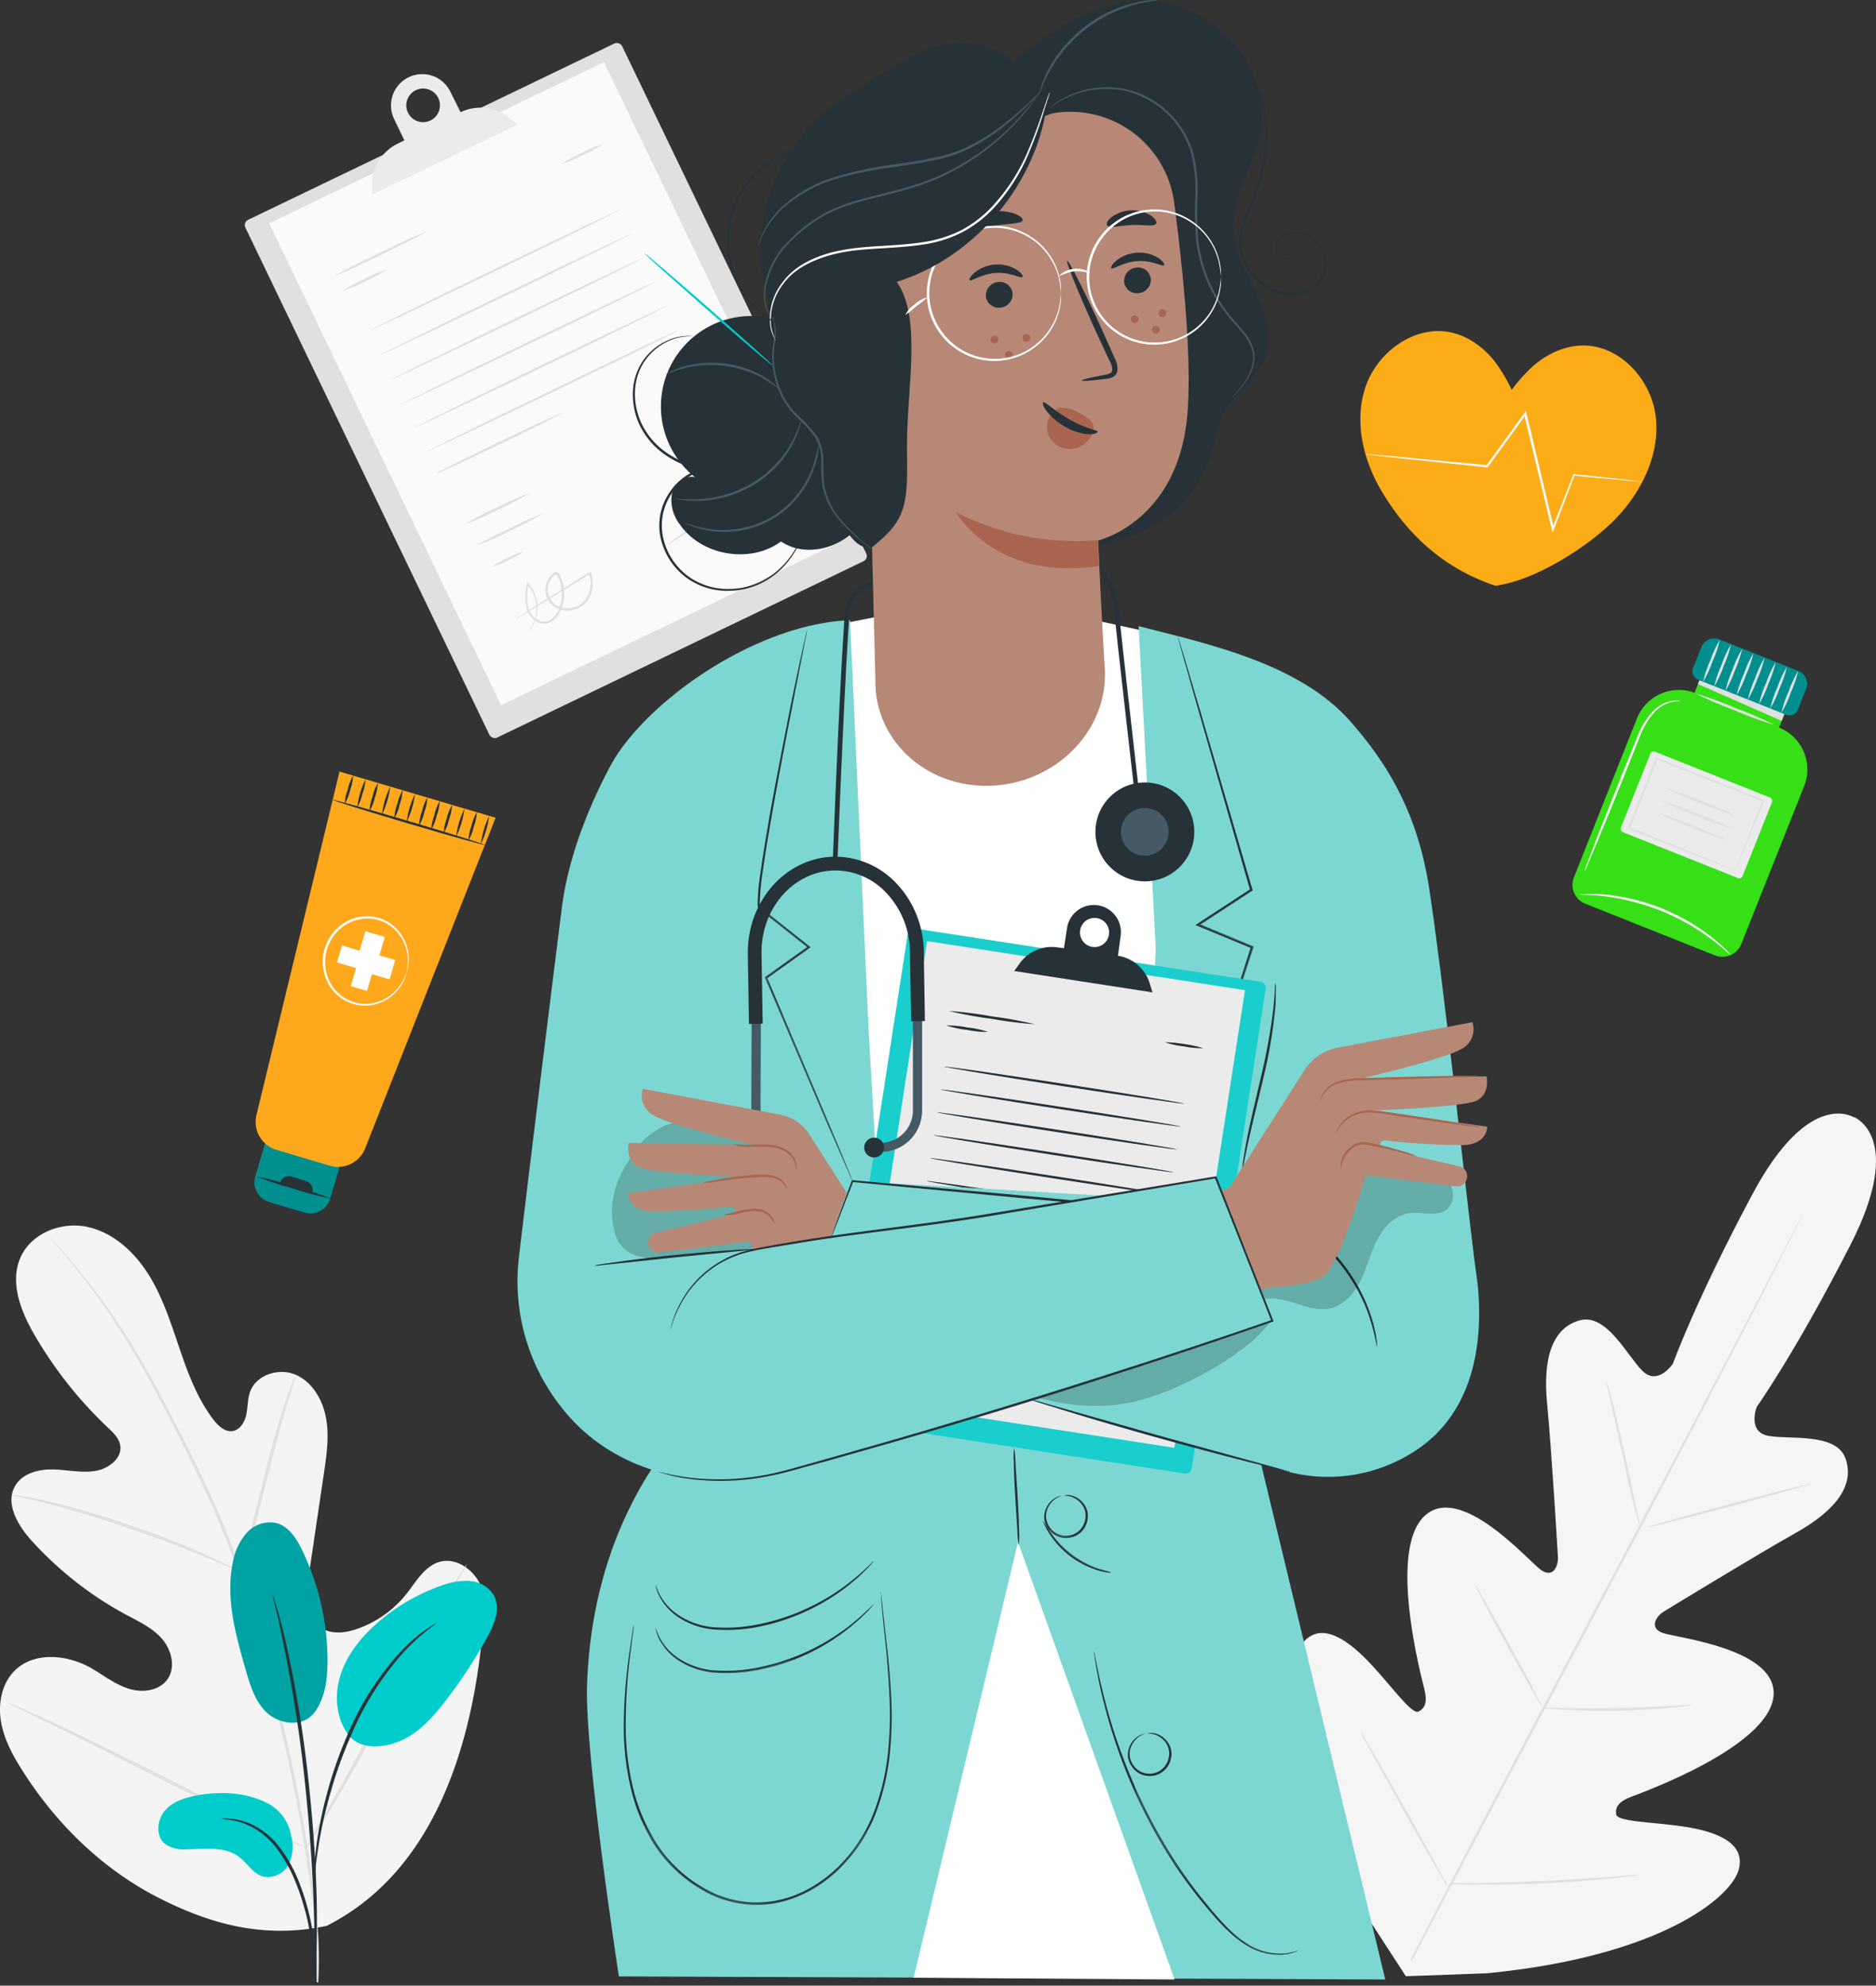 <svg xmlns="http://www.w3.org/2000/svg" width="787.52" height="833.354" viewBox="0 0 787.52 833.354">
    <rect x="0" y="0" width="787.52" height="833.354" fill="#333333" stroke="none"/>
    <defs>
        <style>
            .cls-2{fill:#e0e0e0}.cls-3{fill:#fafafa}.cls-4{fill:#ebebeb}.cls-6{fill:#fff}.cls-9{fill:#7cd7d2}.cls-10{fill:#263238}.cls-11{opacity:.2}.cls-12{fill:#0cc}.cls-13{fill:#455a64}.cls-14{fill:#b78876}.cls-15{fill:#aa6550}
        </style>
    </defs>
    <g id="Group_13796" transform="translate(-725.964 -244.213)">
        <path id="Path_43068" fill="#f5f5f5" d="M552.958 283.662s-18.781-12.94-42.843 32.108-33.385 71.14-33.385 71.14-6.305 9.42-12.746 3.056-15.048-24.216-26.247-21.276c-11.605 3.075-15.667 15.88-13.83 34.816s4.333 60.715 4.545 64.486-1.934 9.11-7.1 5.493-34-37.156-49.09-22.475-1.3 66.73.116 72.436.232 8.124-2.5 9.478-11.392-10.832-20.019-20.019-20.232-18.356-28.22-9.149-11.238 47.988 24.487 111.758l18.491 28.472 34.061-1.238c72.765-7.06 102.745-31.876 105.743-43.694s-11.141-16.112-23.617-17.949-27.427-1.934-27.872-5.01.87-5.338 6.363-7.447 56.092-20.483 59.535-41.257-40.61-25.391-46.413-27.485-2.708-7.021.464-8.955 38.9-23.752 55.531-33.094 24.836-19.957 20.735-31.257c-3.965-10.87-23.539-7.737-32.437-9.419s-4.758-12.2-4.758-12.2 16.093-22.514 39.342-68.007 1.335-53.616 1.335-53.616" transform="translate(951.499 429.636)"/>
        <path id="Path_43069" d="M342.33 616.876c17.2-33.346 41.353-79.3 68.219-129.785s51.1-96.343 68.471-129.592l20.541-39.4 5.59-10.716 1.47-2.785c.348-.619.542-.929.542-.929s-.135.348-.445.987-.793 1.605-1.373 2.824c-1.257 2.514-3.095 6.132-5.416 10.793-4.72 9.381-11.605 22.9-20.251 39.555-17.2 33.346-41.353 79.206-68.2 129.766s-51.121 96.382-68.49 129.592" class="cls-2" transform="translate(975.669 449.937)"/>
        <path id="Path_43070" d="M384.88 340a11.156 11.156 0 0 1 .812 2.321c.464 1.509 1.064 3.714 1.8 6.441 1.431 5.455 3.211 13.037 5.029 21.45S395.886 386 397.1 391.74c.561 2.592 1.044 4.758 1.431 6.518a11.264 11.264 0 0 1 .425 2.418 10.392 10.392 0 0 1-.832-2.321c-.464-1.509-1.064-3.714-1.76-6.441-1.373-5.474-3.056-13.075-4.874-21.489s-3.481-15.764-4.739-21.489c-.58-2.592-1.064-4.758-1.451-6.518a9.906 9.906 0 0 1-.42-2.418z" class="cls-2" transform="translate(1015.42 483.877)"/>
        <path id="Path_43071" d="M393.76 380.589c0-.271 15.474-4.642 34.564-9.671s34.816-9.033 34.816-8.762-15.474 4.661-34.564 9.768-34.739 8.955-34.816 8.665z" class="cls-2" transform="translate(1023.715 504.563)"/>
        <path id="Path_43072" d="M370.64 411.464a10.459 10.459 0 0 1 2.5 0l6.828.155c5.8.116 13.675.251 22.456 0s16.692-.561 22.437-.909l6.789-.406a11.454 11.454 0 0 1 2.515 0 10.847 10.847 0 0 1-2.476.445c-1.586.193-3.868.464-6.77.735-5.8.522-13.694 1.064-22.475 1.219s-16.77-.1-22.514-.406c-2.882-.174-5.2-.329-6.808-.483a10.952 10.952 0 0 1-2.476-.348z" class="cls-2" transform="translate(1002.117 549.49)"/>
        <path id="Path_43073" d="M356.29 384a9.5 9.5 0 0 1 1.3 1.934l3.172 5.435c2.65 4.623 6.248 11.025 10.155 18.143s7.389 13.539 9.864 18.278c1.141 2.205 2.108 4.062 2.882 5.59a8.958 8.958 0 0 1 .928 2.128 10.836 10.836 0 0 1-1.277-1.934l-3.191-5.435c-2.63-4.6-6.228-11.025-10.135-18.123s-7.389-13.539-9.884-18.278c-1.122-2.205-2.089-4.081-2.882-5.609a10.839 10.839 0 0 1-.932-2.129z" class="cls-2" transform="translate(988.711 524.982)"/>
        <path id="Path_43074" d="M331.48 416a16.489 16.489 0 0 1 1.625 2.476c1.064 1.818 2.456 4.139 4.1 6.944 3.424 5.9 8.085 14.081 13.191 23.21s9.671 17.311 12.9 23.211c1.547 2.863 2.824 5.261 3.868 7.1a15.97 15.97 0 0 1 1.277 2.689 16.476 16.476 0 0 1-1.625-2.476l-4.159-7.06c-3.423-5.8-8.085-14.062-13.191-23.21s-9.671-17.292-12.9-23.21c-1.547-2.863-2.824-5.261-3.868-7.118A15.478 15.478 0 0 1 331.48 416z" class="cls-2" transform="translate(965.533 554.876)"/>
        <path id="Path_43075" d="M350.33 450.78a16.588 16.588 0 0 1 3.172-.155l8.646-.116c7.292-.116 17.408-.29 28.491-.812s21.18-1.218 28.452-1.779l8.607-.677a16.388 16.388 0 0 1 3.172-.116 20.217 20.217 0 0 1-3.114.522c-2.031.271-4.971.638-8.607 1.006-7.253.754-17.408 1.605-28.472 2.089s-21.276.6-28.529.5c-3.656 0-6.6-.116-8.646-.213a18.492 18.492 0 0 1-3.172-.251z" class="cls-2" transform="translate(983.143 583.925)"/>
        <rect id="Rectangle_2359" width="175.529" height="241.137" class="cls-2" rx="2.41" transform="rotate(-25.7 1153.789 -1645.938)"/>
        <path id="Rectangle_2360" d="M0 0H155.936V224.445H0z" class="cls-3" transform="rotate(-25.7 1160.191 -1670.002)"/>
        <path id="Path_43076" d="M174.117 74.47a19.071 19.071 0 0 0-19.98-2.089l-4.255-8.549a13.114 13.114 0 0 0-17.524-6.132 13.133 13.133 0 0 0-6.131 17.5l4.313 8.975-3 1.509A19.091 19.091 0 0 0 117 102.516v4.449l61.179-29.439zm-32.649 1.393a7.06 7.06 0 1 1 3.614-4.033 7.079 7.079 0 0 1-3.614 4.032z" class="cls-4" transform="translate(765.165 218.932)"/>
        <path id="Path_43077" d="M147.163 90.606c.116.251-8.3 4.565-18.82 9.671S109.195 109.251 109 109s8.3-4.565 18.82-9.671 19.227-8.975 19.343-8.723z" class="cls-2" transform="translate(757.69 250.88)"/>
        <path id="Path_43078" d="M129 98.83a52.361 52.361 0 0 1-8.975 4.874 51.627 51.627 0 0 1-9.4 3.965 53.981 53.981 0 0 1 8.975-4.869 51.624 51.624 0 0 1 9.4-3.97z" class="cls-2" transform="translate(759.214 258.574)"/>
        <path id="Path_43079" d="M222.073 85.812c.116.251-23.52 11.9-52.8 25.976s-53.113 25.319-53.229 25.145 23.52-11.876 52.8-25.976 53.113-25.396 53.229-25.145z" class="cls-2" transform="translate(764.268 246.409)"/>
        <path id="Path_43080" d="M224.583 91c.135.251-23.52 11.876-52.785 25.976s-53.112 25.324-53.248 25.146 23.52-11.876 52.8-25.976S224.467 90.827 224.583 91z" class="cls-2" transform="translate(766.613 251.259)"/>
        <path id="Path_43081" d="M227.1 96.272c.116.251-23.52 11.876-52.8 25.976s-53.113 25.319-53.229 25.145 23.52-11.876 52.8-25.976 53.116-25.396 53.229-25.145z" class="cls-2" transform="translate(768.967 256.181)"/>
        <path id="Path_43082" d="M229.623 101.5c.116.251-23.52 11.876-52.8 25.957s-53.117 25.321-53.233 25.143 23.5-11.876 52.8-25.976 53.098-25.373 53.233-25.124z" class="cls-2" transform="translate(771.321 261.067)"/>
        <path id="Path_43083" d="M232.133 106.722c.135.251-23.52 11.9-52.784 25.976s-53.113 25.319-53.249 25.145 23.52-11.876 52.8-25.976 53.117-25.396 53.233-25.145z" class="cls-2" transform="translate(773.666 265.943)"/>
        <path id="Path_43084" d="M234.653 112c.116.251-23.52 11.876-52.8 25.976s-53.117 25.324-53.233 25.149 23.52-11.876 52.8-25.976 53.117-25.493 53.233-25.149z" class="cls-2" transform="translate(776.02 270.874)"/>
        <path id="Path_43085" d="M183.935 129.86a10.582 10.582 0 0 1-1.935 1.18l-5.686 2.96c-4.758 2.379-11.354 5.629-18.665 9.149s-13.984 6.654-18.82 8.9l-5.8 2.592a11.217 11.217 0 0 1-2.166.812 9.789 9.789 0 0 1 1.934-1.18l5.609-2.882c4.758-2.379 11.373-5.629 18.684-9.149s13.965-6.654 18.8-8.9l5.8-2.573a9.826 9.826 0 0 1 2.245-.909z" class="cls-2" transform="translate(778.113 287.563)"/>
        <path id="Path_43086" d="M175.249 71.62a44.644 44.644 0 0 1-8.375 4.6 45.545 45.545 0 0 1-8.7 3.636 44.644 44.644 0 0 1 8.278-4.545 44.08 44.08 0 0 1 8.797-3.691z" class="cls-2" transform="translate(803.626 233.155)"/>
        <path id="Path_43087" d="M164.623 147.25a115.567 115.567 0 0 1-13.539 7.079 116.335 116.335 0 0 1-14 6.17 116.905 116.905 0 0 1 13.539-7.079 116.9 116.9 0 0 1 14-6.17z" class="cls-2" transform="translate(783.924 303.809)"/>
        <path id="Path_43088" d="M167.6 151.76a119.645 119.645 0 0 1-13.772 7.2 118.841 118.841 0 0 1-14.216 6.286 119.235 119.235 0 0 1 13.771-7.2 126.911 126.911 0 0 1 14.217-6.286z" class="cls-2" transform="translate(786.287 308.022)"/>
        <path id="Path_43089" d="M198.7 126.66a27.372 27.372 0 0 1-6.441 3.656 27.893 27.893 0 0 1-6.866 2.747 54.563 54.563 0 0 1 13.307-6.4z" class="cls-2" transform="translate(829.055 284.573)"/>
        <path id="Path_43090" d="M201.007 130.82a28.185 28.185 0 0 1-6.441 3.656 27.563 27.563 0 0 1-6.886 2.747 27.371 27.371 0 0 1 6.441-3.656 26.692 26.692 0 0 1 6.886-2.747z" class="cls-2" transform="translate(831.195 288.46)"/>
        <path id="Path_43091" d="M156.052 160a25.915 25.915 0 0 1-6.209 3.54 27.333 27.333 0 0 1-6.654 2.65 25.589 25.589 0 0 1 6.209-3.559 25.343 25.343 0 0 1 6.654-2.631z" class="cls-2" transform="translate(789.632 315.72)"/>
        <path id="Path_43092" d="M201.871 135.69a28.685 28.685 0 0 1-9.671 4.623 28.685 28.685 0 0 1 9.671-4.623z" class="cls-2" transform="translate(835.417 293.009)"/>
        <path id="Path_43093" d="M148.17 184.214a5.99 5.99 0 0 1 .542-.406l1.625-1.083 6.248-4.023 22.455-14.082.445-.29.193.483a12.747 12.747 0 0 1 .232 8.53 10.387 10.387 0 0 1-15.744 5.629 8.994 8.994 0 0 1-3.191-9.42 7.911 7.911 0 0 1 1.934-3.52 5.026 5.026 0 0 1 .735-.7 3.87 3.87 0 0 1 .87-.6 1.412 1.412 0 0 1 1.354 0 2.109 2.109 0 0 1 .754.89 16.614 16.614 0 0 1 1.934 7.157 16.981 16.981 0 0 1-1.1 7.06 10.793 10.793 0 0 1-4.159 5.513 6.17 6.17 0 0 1-6.538-.135 9.3 9.3 0 0 1-3.868-4.855 22.61 22.61 0 0 1 0-10.928l.116-.735.5.561a15.164 15.164 0 0 1 3.675 8.336 16.113 16.113 0 0 1-.638 6.866 14.565 14.565 0 0 1-1.934 3.868 9.071 9.071 0 0 1-.716.87c-.174.193-.251.29-.271.271a17.72 17.72 0 0 0 2.553-5.145 15.86 15.86 0 0 0 .464-6.673 14.7 14.7 0 0 0-3.636-7.93l.6-.193a22.089 22.089 0 0 0 0 10.541 8.452 8.452 0 0 0 3.54 4.352 5.222 5.222 0 0 0 5.59.116 9.961 9.961 0 0 0 3.752-5.068 16.461 16.461 0 0 0-.851-13.385 1.569 1.569 0 0 0-.387-.464.426.426 0 0 0-.426 0 4.759 4.759 0 0 0-1.257 1.044 7.059 7.059 0 0 0-1.625 3.075 8.046 8.046 0 0 0 2.8 8.375 9.439 9.439 0 0 0 14.294-5.106 11.9 11.9 0 0 0-.174-7.911l.638.213-22.65 13.849-6.383 3.868-1.7.986a2.319 2.319 0 0 1-.595.199z" class="cls-2" transform="translate(794.284 319.765)"/>
        <path id="Path_43094" d="M211.531 154.211a6.616 6.616 0 0 1-.31 1.818 7.735 7.735 0 0 1-.89 2.05 4.294 4.294 0 0 1-2.418 1.838 2.9 2.9 0 0 1-1.934 0 3.868 3.868 0 0 1-1.605-1.257 36.765 36.765 0 0 1-2.166-3.675c-1.451-2.669-3.075-5.609-4.8-8.781l.87-.193c-.155 4.429-.329 9.265-.5 14.332 0 1.219-.1 2.4-.135 3.578v1.934l-.87-1.8c-2.65-5.435-5.106-10.522-7.273-14.951h.812a50.833 50.833 0 0 0-1.837 13.539c0 3.307.213 5.184 0 5.2a6.134 6.134 0 0 1-.271-1.354 38.262 38.262 0 0 1-.329-3.868 47.178 47.178 0 0 1 1.509-13.714l.29-1.122.5 1.045c2.2 4.41 4.7 9.458 7.389 14.874l-.948.193c0-1.18.1-2.36.135-3.578.213-5.068.406-9.9.58-14.332v-1.737l.812 1.528c1.7 3.191 3.269 6.17 4.681 8.839a38.86 38.86 0 0 0 1.934 3.656 2.611 2.611 0 0 0 2.8 1.18 4.971 4.971 0 0 0 3.172-3.443 14.582 14.582 0 0 1 .793-1.8z" class="cls-2" transform="translate(831.347 301.006)"/>
        <path id="Path_43095" d="M217.489 145.653c.174.232-7.737 5.938-17.814 12.746s-18.24 12.127-18.394 11.9 7.737-5.938 17.814-12.727 18.205-12.132 18.394-11.919z" class="cls-2" transform="translate(825.214 302.311)"/>
        <path id="Path_43096" d="M218.008 146.53a160.223 160.223 0 0 1-13.075 11.9 157.333 157.333 0 0 1-13.733 11.136 156.379 156.379 0 0 1 13.075-11.9 150.88 150.88 0 0 1 13.733-11.141z" class="cls-2" transform="translate(834.483 303.136)"/>
        <g id="Group_13795" transform="translate(1386.078 510.426)">
            <path id="Path_43097" fill="#37df17" d="M404.67 205.685c-7.95 19.922-20.7 52.224-26.537 66.923a8.472 8.472 0 0 0 4.758 11.025l54.429 21.682a8.51 8.51 0 0 0 11.064-4.758l26.4-66.3a18.917 18.917 0 0 0-10.561-24.545l3.868-9.671-35.628-14.2-3.675 9.226h-.135a18.917 18.917 0 0 0-23.984 10.619z" transform="translate(-377.527 -170.566)"/>
            <rect id="Rectangle_2361" width="54.97" height="36.363" class="cls-4" rx="1.48" transform="rotate(21.72 -110.363 110.98)"/>
            <path id="Path_43108" d="M434.75 252.106a5.378 5.378 0 0 1 .194-.58l.58-1.586c.561-1.451 1.315-3.462 2.263-5.957l8.278-21.276.232.5-44.8-17.717.638-.29v.135l-.1.232-.193.484-.387.986-.774 1.934-1.528 3.868c-1.006 2.534-1.934 5.029-2.979 7.485l-5.687 14.12-.251-.6 32.03 13.017 9.226 3.868 2.456 1.044.87.406a5.364 5.364 0 0 1-.813-.252l-2.418-.909-9.207-3.54-32.48-12.683-.425-.174.174-.426c1.78-4.507 3.656-9.226 5.59-14.139.986-2.456 1.934-4.952 2.979-7.485.5-1.277 1.006-2.553 1.528-3.868l.774-1.934.387-.967.194-.484.1-.251v-.116l.658-.29 44.738 17.756.368.155-.135.367c-3.656 8.9-6.634 16.209-8.762 21.412-1.025 2.437-1.837 4.391-2.418 5.8-.271.6-.483 1.083-.638 1.489s-.243.485-.262.466z" class="cls-2" transform="translate(-366.37 -152.984)"/>
            <path id="Path_43109" d="M428.122 223.358a129.258 129.258 0 0 1-15.474-5.59 135.626 135.626 0 0 1-15.029-6.518 134.983 134.983 0 0 1 15.474 5.59 137.637 137.637 0 0 1 15.029 6.518z" class="cls-2" transform="translate(-358.756 -146.828)"/>
            <path id="Path_43110" d="M427.043 226.048a136.524 136.524 0 0 1-15.474-5.59 128.048 128.048 0 0 1-15.009-6.538 136.524 136.524 0 0 1 15.474 5.59 128.048 128.048 0 0 1 15.01 6.538z" class="cls-2" transform="translate(-359.747 -144.334)"/>
            <path id="Path_43111" d="M426.032 228.6a132.463 132.463 0 0 1-15.474-5.571 135.359 135.359 0 0 1-15.029-6.538A133.472 133.472 0 0 1 411 222.08a135.608 135.608 0 0 1 15.029 6.518z" class="cls-2" transform="translate(-360.709 -141.933)"/>
            <path id="Path_43113" d="M380.15 263.884a19.352 19.352 0 0 1 1.064-3.211c.832-2.186 1.934-5.087 3.288-8.607 2.8-7.234 6.77-17.234 11.18-28.239 2.224-5.493 4.352-10.715 6.286-15.474a33.54 33.54 0 0 1 7.06-11.76 14.835 14.835 0 0 1 8.22-4.2 10.813 10.813 0 0 1 2.534 0 4 4 0 0 1 .87.193 22.478 22.478 0 0 0-3.346.193 15.125 15.125 0 0 0-7.737 4.313 34.121 34.121 0 0 0-6.712 11.605l-6.19 15.474c-4.429 11.025-8.491 20.967-11.47 28.143-1.451 3.462-2.669 6.325-3.578 8.491a24.834 24.834 0 0 1-1.47 3.075z" class="cls-6" transform="translate(-375.077 -164.511)"/>
            <path id="Path_43114" d="M442.365 259.726a15.486 15.486 0 0 1-2.147-1.741c-.658-.58-1.47-1.3-2.456-2.07s-2.07-1.721-3.366-2.631a96.248 96.248 0 0 0-9.207-6.093 100.46 100.46 0 0 0-12.166-5.919 104.458 104.458 0 0 0-12.921-4.081 93.289 93.289 0 0 0-10.89-1.934c-1.567-.232-3-.29-4.236-.387s-2.321-.174-3.211-.193a16.769 16.769 0 0 1-2.747-.213 12.843 12.843 0 0 1 2.747-.174 30.387 30.387 0 0 1 3.23 0 26.434 26.434 0 0 1 4.294.251 81.232 81.232 0 0 1 11.025 1.7 95.775 95.775 0 0 1 13.075 4.023 94.072 94.072 0 0 1 12.263 6.054 86.52 86.52 0 0 1 9.187 6.344c1.277.967 2.321 1.934 3.288 2.766s1.741 1.567 2.36 2.205a14.266 14.266 0 0 1 1.876 2.089z" class="cls-6" transform="translate(-376.133 -125.343)"/>
            <path id="Path_43098" d="M406.52 186.44l-1.76 4.449 35.14 15.454 2.263-5.706z" class="cls-2" transform="translate(-352.086 -170.006)"/>
            <path id="Path_43099" fill="#008e8e" d="M5.783 0h35.744a5.8 5.8 0 0 1 5.8 5.8v9.48a3.733 3.733 0 0 1-3.727 3.733H3.733A3.733 3.733 0 0 1 0 15.28V5.8A5.8 5.8 0 0 1 5.8 0z" transform="rotate(21.72 28.13 146.589)"/>
            <path id="Path_43100" d="M405.87 196.781a43.729 43.729 0 0 1 3.037-8.994 45.713 45.713 0 0 1 3.965-8.627 43.742 43.742 0 0 1-3.037 8.994 45.718 45.718 0 0 1-3.965 8.627z" class="cls-2" transform="translate(-351.049 -176.807)"/>
            <path id="Path_43101" d="M408.29 197.751a44.489 44.489 0 0 1 3.056-8.994 45.725 45.725 0 0 1 3.965-8.627 46.062 46.062 0 0 1-3.037 8.994 44.5 44.5 0 0 1-3.984 8.627z" class="cls-2" transform="translate(-348.789 -175.9)"/>
            <path id="Path_43102" d="M410.72 198.7a46.075 46.075 0 0 1 3.037-8.994 45.879 45.879 0 0 1 3.984-8.607 46.078 46.078 0 0 1-3.037 8.994 43.165 43.165 0 0 1-3.984 8.607z" class="cls-2" transform="translate(-346.518 -174.994)"/>
            <path id="Path_43103" d="M413.15 199.681a45.627 45.627 0 0 1 3.037-8.994 44.485 44.485 0 0 1 3.984-8.627 45.186 45.186 0 0 1-3.037 8.994 46.421 46.421 0 0 1-3.984 8.626z" class="cls-2" transform="translate(-344.248 -174.097)"/>
            <path id="Path_43104" d="M415.58 200.651a45.187 45.187 0 0 1 3.037-8.994 43.7 43.7 0 0 1 3.984-8.627 45.431 45.431 0 0 1-3.056 8.994 46.421 46.421 0 0 1-3.965 8.627z" class="cls-2" transform="translate(-341.978 -173.191)"/>
            <path id="Path_43105" d="M418 201.6a44.476 44.476 0 0 1 3.037-8.994A45.164 45.164 0 0 1 425 184a44.492 44.492 0 0 1-3.037 8.994A45.157 45.157 0 0 1 418 201.6z" class="cls-2" transform="translate(-339.717 -172.285)"/>
            <path id="Path_43106" d="M420.44 202.581a44.489 44.489 0 0 1 3.037-8.994 46.43 46.43 0 0 1 3.965-8.627 43.748 43.748 0 0 1-3.037 8.994 45.731 45.731 0 0 1-3.965 8.627z" class="cls-2" transform="translate(-337.438 -171.388)"/>
            <path id="Path_43107" d="M422.86 203.511a44.485 44.485 0 0 1 3.056-8.994 45.734 45.734 0 0 1 3.965-8.627 45.178 45.178 0 0 1-3.037 8.994 43.69 43.69 0 0 1-3.984 8.627z" class="cls-2" transform="translate(-335.177 -170.519)"/>
            <path id="Path_43112" d="M437.4 203.981a151.644 151.644 0 0 1-16.789-6.132 163.341 163.341 0 0 1-16.421-7.079 156.531 156.531 0 0 1 16.789 6.131 163.285 163.285 0 0 1 16.421 7.079z" class="cls-2" transform="translate(-352.619 -165.96)"/>
        </g>
        <path id="Path_43115" fill="#f4f4f4" d="M173.527 600.072c43.578-22.089 59.864-72.243 64.835-118.7.832-7.737 2.824-15.764.116-23.056s-10.619-13.133-17.988-10.851c-6.112 1.934-9.555 8.2-13.539 13.249a45.57 45.57 0 0 1-20.541 14.719c-5.28 1.934-11.605 2.553-16.054-.812-6.131-4.6-5.609-13.907-4.487-21.586l6.344-42.8c1.141-7.737 2.282-15.474.909-23.114s-5.667-15.145-12.669-18.22-16.634-.155-19.245 7.157c-1.083 3.037-.909 6.364-1.567 9.516s-2.65 6.479-5.8 6.924-5.957-2.147-7.93-4.7c-6.828-8.878-10.793-19.632-14.41-30.27s-7.06-21.489-13.037-30.947-14.994-17.665-25.941-19.851-23.578 2.94-27.872 13.346.426 22.3 6.054 32.031a173 173 0 0 0 30.947 39.051c2.166 2.05 4.526 4.294 5.048 7.253.948 5.358-4.623 9.671-9.922 10.716-5.977 1.1-12.108-.367-18.182-.522s-12.94 1.586-16.015 6.924c-4.255 7.389 1.141 16.557 6.828 22.843a148.625 148.625 0 0 0 39.845 31.238c5.358 2.863 11.044 5.513 15.029 10.116s5.8 11.915 2.263 16.924-10.832 5.8-16.6 3.868-10.6-5.8-15.918-8.82c-10-5.474-23.713-6.673-31.76 1.489-5.3 5.358-6.866 13.655-5.629 21.1s4.913 14.274 8.955 20.619c14.081 22.243 33.462 41.257 56.73 53.21s45.609 17.408 71.2 12.011" transform="translate(689.721 452.331)"/>
        <path id="Path_43116" d="M159.728 621.569c.928-18.549-.619-30.232-4.159-54.525a698.252 698.252 0 0 0-16.808-77.929q-2.785-10.213-5.454-20.193c-1.818-6.615-3.6-13.191-5.8-19.5a352.77 352.77 0 0 0-14.429-35.609c-5.145-11.1-10.425-21.431-15.474-31.083s-9.9-18.51-14.661-26.421a276.277 276.277 0 0 0-25.28-35.628c-3.288-3.965-5.957-6.944-7.737-8.936l-2.089-2.263a5.566 5.566 0 0 0-.754-.735 5.5 5.5 0 0 0 .638.832l1.934 2.36c1.76 2.05 4.352 5.106 7.582 9.11a291.219 291.219 0 0 1 24.833 35.785c4.7 7.93 9.5 16.828 14.468 26.46s10.193 20 15.28 31.1a344.836 344.836 0 0 1 14.41 35.493c2.128 6.286 3.868 12.8 5.8 19.342s3.6 13.385 5.435 20.193a707.7 707.7 0 0 1 16.9 77.736c3.6 24.2 5.242 35.783 4.449 54.274" class="cls-2" transform="translate(699.845 454.683)"/>
        <path id="Path_43117" d="M88.48 421.451a15.745 15.745 0 0 0 1.218-3.172c.7-2.07 1.625-5.087 2.708-8.839 2.166-7.485 4.8-17.93 7.737-29.439s5.648-21.914 7.93-29.342c1.122-3.733 2.07-6.731 2.747-8.8a14.76 14.76 0 0 0 .909-3.269 14.911 14.911 0 0 0-1.431 3.075c-.832 1.934-1.934 4.99-3.172 8.685-2.534 7.369-5.493 17.756-8.356 29.284l-7.35 29.555c-.89 3.54-1.644 6.538-2.263 8.936a15.474 15.474 0 0 0-.677 3.326z" class="cls-2" transform="translate(738.521 482.559)"/>
        <path id="Path_43118" d="M38.81 364.67a24.113 24.113 0 0 0 3.868 1.025c2.514.58 6.131 1.412 10.58 2.572 8.9 2.244 21.083 5.8 34.351 10.309s25.145 9.129 33.558 12.708c4.255 1.76 7.737 3.269 10 4.313a22.373 22.373 0 0 0 3.714 1.489 21.928 21.928 0 0 0-3.482-1.934c-2.282-1.18-5.629-2.843-9.826-4.739-8.394-3.868-20.212-8.588-33.52-13.133a342.818 342.818 0 0 0-34.564-10.039c-4.487-1.044-8.162-1.721-10.7-2.147a22.081 22.081 0 0 0-3.979-.424z" class="cls-2" transform="translate(692.119 506.924)"/>
        <path id="Path_43119" d="M102.67 498.742a12.639 12.639 0 0 0 .851-1.122l2.2-3.327c1.934-2.9 4.507-7.176 7.737-12.476 6.364-10.638 14.7-25.59 23.655-42.224s17.156-31.663 23.21-42.417l7.292-12.708 1.934-3.462a5.807 5.807 0 0 0 .6-1.257 10.307 10.307 0 0 0-.851 1.1l-2.166 3.249c-1.934 2.9-4.526 7.176-7.737 12.5-6.364 10.619-14.7 25.59-23.655 42.224s-17.137 31.644-23.21 42.4c-3.017 5.222-5.474 9.516-7.311 12.708-.774 1.393-1.431 2.534-1.934 3.462a5.322 5.322 0 0 0-.615 1.35z" class="cls-2" transform="translate(751.778 521.011)"/>
        <path id="Path_43120" d="M38 409.81a4.526 4.526 0 0 0 1.238.735l3.617 1.818 13.4 6.538c11.315 5.512 26.847 13.327 44 21.973s32.881 16.344 44.216 21.624c5.8 2.65 10.348 4.739 13.539 6.132l3.772 1.509a5.549 5.549 0 0 0 1.335.464 5.3 5.3 0 0 0-1.219-.735l-3.636-1.8-13.385-6.557c-11.315-5.512-26.847-13.327-44-21.972s-32.823-16.267-44.255-21.624c-5.8-2.65-10.348-4.739-13.539-6.132l-3.733-1.567a5.521 5.521 0 0 0-1.35-.406z" class="cls-2" transform="translate(691.363 549.093)"/>
        <path id="Path_43122" d="M221.7 353.323s-55.009 37.369-58.026 124.6c-1.005 29.266 13.366 122.437 13.366 122.437l321.716 1.3-60.173-249.729-101.217-23.211z" class="cls-9" transform="translate(808.721 473.339)"/>
        <path id="Path_43123" d="M278.359 374.92L234.53 557.76l109.553.735z" class="cls-6" transform="translate(874.962 516.499)"/>
        <path id="Path_43124" d="M256.426 354.45a39.267 39.267 0 0 1 .58 5.977c.252 4.023.561 8.975.909 14.468s.542 10.773.619 14.468a34.361 34.361 0 0 1-.135 6.015 39.277 39.277 0 0 1-.58-5.977c-.252-4-.561-8.975-.909-14.449s-.542-10.774-.6-14.487a33.453 33.453 0 0 1 .116-6.015z" class="cls-10" transform="translate(895.231 497.376)"/>
        <path id="Path_43125" d="M270.056 365.028c0 .1-.716.251-1.934.929a9.323 9.323 0 0 0-3.656 4.062 7.872 7.872 0 0 0 .387 7.737 8.2 8.2 0 0 0 15.126-2.418 7.834 7.834 0 0 0-1.934-7.427 9.283 9.283 0 0 0-4.739-2.727c-1.277-.29-1.934-.213-2.05-.31s.194 0 .542-.116a5.612 5.612 0 0 1 1.586 0 9.109 9.109 0 0 1 5.164 2.611 9.267 9.267 0 0 1 2.2 3.443 8.434 8.434 0 0 1 .213 4.72 9.11 9.11 0 0 1-16.828 2.669 8.435 8.435 0 0 1-1.257-4.545 9.287 9.287 0 0 1 1.025-3.868 9.148 9.148 0 0 1 4.1-4.1 5.512 5.512 0 0 1 1.489-.522c.373-.157.547-.177.566-.138z" class="cls-10" transform="translate(901.446 506.952)"/>
        <path id="Path_43126" d="M288.168 416.634a17.97 17.97 0 0 0-1.934.929 9.3 9.3 0 0 0-3.636 4.062 7.872 7.872 0 0 0 .387 7.737 8.2 8.2 0 0 0 15.125-2.418 7.853 7.853 0 0 0-1.934-7.427 9.246 9.246 0 0 0-4.719-2.727c-1.3-.29-2.05-.213-2.05-.31a1.355 1.355 0 0 1 .542-.116 6.311 6.311 0 0 1 1.567 0 9.147 9.147 0 0 1 5.184 2.631 8.991 8.991 0 0 1 2.186 3.423 8.1 8.1 0 0 1 .213 4.72 9.071 9.071 0 0 1-16.808 2.669 8.105 8.105 0 0 1-1.257-4.545 9.011 9.011 0 0 1 1.025-3.868 9.149 9.149 0 0 1 4.1-4.1 5.994 5.994 0 0 1 1.489-.522 1.934 1.934 0 0 1 .52-.138z" class="cls-10" transform="translate(918.401 555.17)"/>
        <path id="Path_43127" d="M270.173 379a5.243 5.243 0 0 1-.7.851c-.464.542-1.161 1.335-2.108 2.321a87.024 87.024 0 0 1-8.665 7.737 89.381 89.381 0 0 1-34.426 16.191 68.392 68.392 0 0 1-20.986 1.7 31.78 31.78 0 0 1-16.131-5.8 23.734 23.734 0 0 1-7.408-8.917 20.138 20.138 0 0 1-1.049-2.983 3.866 3.866 0 0 1-.174-1.083 41.087 41.087 0 0 0 1.586 3.868 23.985 23.985 0 0 0 7.466 8.491 31.761 31.761 0 0 0 15.783 5.513 69.907 69.907 0 0 0 20.7-1.779 91.724 91.724 0 0 0 34.216-15.783 102.706 102.706 0 0 0 8.8-7.408l2.263-2.186a4.474 4.474 0 0 1 .833-.733z" class="cls-10" transform="translate(822.647 520.31)"/>
        <path id="Path_43128" d="M270.173 388.36a5.246 5.246 0 0 1-.7.851c-.464.541-1.161 1.354-2.108 2.34a87.039 87.039 0 0 1-43.094 23.888 68.426 68.426 0 0 1-20.986 1.721 31.953 31.953 0 0 1-16.131-5.8 23.56 23.56 0 0 1-7.408-8.9 19.481 19.481 0 0 1-1.045-3 3.733 3.733 0 0 1-.174-1.083 41.055 41.055 0 0 0 1.586 3.868 24.024 24.024 0 0 0 7.466 8.51 31.761 31.761 0 0 0 15.783 5.493 69.262 69.262 0 0 0 20.7-1.78 92.028 92.028 0 0 0 34.216-15.764 102.269 102.269 0 0 0 8.8-7.427l2.263-2.186a4.738 4.738 0 0 1 .832-.731z" class="cls-10" transform="translate(822.647 529.055)"/>
        <path id="Path_43129" d="M279.472 385.53a4.154 4.154 0 0 1 .135.774c0 .561.135 1.335.251 2.3.232 2.089.561 5.068.967 8.878.812 7.737 2.36 18.82 3.056 32.688a153.862 153.862 0 0 1-.484 22.688 97.714 97.714 0 0 1-5.8 25.4 65.568 65.568 0 0 1-15.648 24.081 57.74 57.74 0 0 1-12.3 9.091 49.568 49.568 0 0 1-14.855 5.242 45.318 45.318 0 0 1-30.077-5.571 58.453 58.453 0 0 1-20.754-19.884 78.471 78.471 0 0 1-9.671-24.158 112.183 112.183 0 0 1-2.669-22.591 220.492 220.492 0 0 1 2.321-32.746c.561-3.868.986-6.77 1.277-8.839.155-.967.29-1.721.368-2.3a4.63 4.63 0 0 1 .174-.774 4.077 4.077 0 0 1 0 .793c0 .58-.155 1.335-.271 2.3-.252 2.089-.619 5.068-1.1 8.859a231.981 231.981 0 0 0-1.934 32.688 112.381 112.381 0 0 0 2.747 22.379 78.2 78.2 0 0 0 9.671 23.829 57.408 57.408 0 0 0 20.367 19.574 44.3 44.3 0 0 0 29.419 5.435 47.722 47.722 0 0 0 14.545-5.126 56.767 56.767 0 0 0 12.108-8.917 64.717 64.717 0 0 0 15.474-23.694 97.328 97.328 0 0 0 5.8-25.145 153.132 153.132 0 0 0 .6-22.572c-.6-13.83-1.934-24.971-2.727-32.688-.387-3.868-.638-6.867-.793-8.9 0-.967-.116-1.741-.155-2.321s-.042-.773-.042-.773z" class="cls-10" transform="translate(816.19 526.411)"/>
        <g id="Group_13491" class="cls-11" transform="translate(994.948 1007.742)">
            <path id="Path_43130" d="M175.368 435.06c3.482 11.8 4.971 14.855 11.489 24.274a48.683 48.683 0 0 0 25.048 18.994 45.357 45.357 0 0 0 43.481-7.737c11.818-9.884 16-25.145 18.046-35.493-5.145 6.924-10.619 16.769-17.1 22.475s-15.048 10.7-23.6 12.185c-11.605 1.934-25.435-1.547-35.357-7.853s-15.918-17.6-22.069-26.827" class="cls-9" transform="translate(-175.31 -435.06)"/>
        </g>
        <g id="Group_13492" class="cls-11" transform="translate(1003.285 932.715)">
            <path id="Path_43131" d="M179.62 396.27a33.229 33.229 0 0 0 24.352 19.09c10.464 1.934 24.023-1.373 30.56-11.2-23.017 8.085-45.9 8.278-54.912-7.892" class="cls-9" transform="translate(-179.62 -396.27)"/>
        </g>
        <path id="Path_43132" d="M291.208 391.955a4.387 4.387 0 0 1-1.489 0 24.956 24.956 0 0 1-3.868-.851 36.963 36.963 0 0 1-20.793-15.783 28.248 28.248 0 0 1-1.934-3.559c-.368-.89-.542-1.373-.464-1.412s1.044 1.818 2.94 4.584a42.693 42.693 0 0 0 8.975 9.381 42.063 42.063 0 0 0 11.451 6.112c3.151.987 5.201 1.354 5.182 1.528z" class="cls-10" transform="translate(901.223 512.229)"/>
        <g id="Group_13493" class="cls-11" transform="translate(1165.661 883.837)">
            <path id="Path_43133" d="M263.57 371c2.379 8.085 11.354 15.628 19.342 18.278a11.778 11.778 0 0 0 4.894.716 5.687 5.687 0 0 0 4.217-2.34c1.683-2.572.232-6.228-2.244-8.046a22.475 22.475 0 0 0-8.626-3.075c-6.17-1.431-11.741 1.683-16.847-3.5" class="cls-9" transform="translate(-263.57 -371)"/>
        </g>
        <g id="Group_13494" class="cls-11" transform="translate(994.6 849.853)">
            <path id="Path_43134" d="M175.13 372.443c14.429 12.611 34.816 13.153 53.171 7.737s34.351-15.609 49.941-26.75c-17 3.385-31.508 11.141-48.665 13.675-16.383 2.418-33.423 2.669-49.535-2.8" class="cls-9" transform="translate(-175.13 -353.43)"/>
        </g>
        <path id="Path_43135" d="M359.809 523.994a1.121 1.121 0 0 1-.367.213 9.925 9.925 0 0 1-1.141.522 17.123 17.123 0 0 1-4.7 1.16 25.879 25.879 0 0 1-16.886-4.526c-6.422-4.081-12.263-10.947-18.51-18.568a200.714 200.714 0 0 1-18.005-26.576 224.718 224.718 0 0 1-21.837-53.964c-1.934-7.234-3.056-13.153-3.772-17.273-.309-1.934-.561-3.578-.754-4.739a14.926 14.926 0 0 1-.193-1.663 8.81 8.81 0 0 1 .406 1.625l.928 4.7c.832 4.081 2.128 9.981 4.062 17.157a234.628 234.628 0 0 0 22.031 53.655 207.144 207.144 0 0 0 17.872 26.5c6.17 7.621 11.934 14.487 18.162 18.549a25.918 25.918 0 0 0 16.537 4.739 23.415 23.415 0 0 0 6.17-1.509z" class="cls-10" transform="translate(911.499 538.602)"/>
        <g id="Group_13495" class="cls-11" transform="translate(1201.754 991.224)">
            <path id="Path_43136" d="M282.23 426.52s28.549 35.9 49.38 44.7c7.06 3 14.835 5.435 19.652 11.393a12.514 12.514 0 0 1 3 10.1 5.572 5.572 0 0 1-.387 1.238c-3 7.64-17.408 6.576-24 1.741-2.882-2.108-1.18-.754-3.5-2.5-6.675-5.029-42.404-46.402-44.145-66.672z" class="cls-9" transform="translate(-282.23 -426.52)"/>
        </g>
        <path id="Path_43137" d="M231.961 177.767l18.22-3.617 90.115 1.064 45.783 10.058 17.466 255.663-202.415 9.458z" class="cls-6" transform="translate(843.76 328.939)"/>
        <path id="Path_43138" d="M286.223 427.288L290.536 311l-7.176-134.83c28.471 7.331 67.407 15.474 88.973 40.057 13.984 15.957 27.7 36.363 32.882 69.225 5.957 38.684 13.81 112.667 18.723 154.059" class="cls-9" transform="translate(920.579 330.826)"/>
        <path id="Path_43139" d="M440.784 409.422l-139.94 22.727-4.952-86.42-7.736-170.849c-40.618 1.663-86.846 35.222-100.714 61.372-9.671 18.143-17.775 39.226-20.309 59.632-4.855 38.684-13.075 104.969-17.988 146.381a85.318 85.318 0 0 0 23.481 69.4c20.309 20.947 52.107 28.2 80.695 22.282l213.072-59.96z" class="cls-9" transform="translate(794.644 329.621)"/>
        <path id="Path_43140" d="M292.159 404.689a1.934 1.934 0 0 1 .1-.484q.174-.522.406-1.393c.406-1.3.948-3.095 1.663-5.4 1.509-4.758 3.656-11.605 6.325-20.077l21.947-68.544.29.6-22.688-9.381-.89-.368.793-.522 5.242-3.443 17.118-11.18-.193.542c-8.7-30.212-16.363-56.866-21.876-76.034-2.689-9.516-4.855-17.176-6.383-22.514-.7-2.611-1.257-4.642-1.663-6.093q-.251-.948-.406-1.567a2.052 2.052 0 0 1-.116-.542 1.24 1.24 0 0 0 .193.5l.5 1.567c.445 1.431 1.064 3.443 1.838 6.035l6.673 22.417 22.185 75.956.1.348-.309.213-17.1 11.2-5.242 3.424v-.89l22.669 9.42.426.174-.135.426c-8.936 27.446-16.731 51.334-22.3 68.451-2.8 8.472-5.029 15.261-6.6 19.98-.774 2.282-1.393 4.081-1.818 5.358-.193.561-.367 1.006-.484 1.373a2.255 2.255 0 0 1-.265.448z" class="cls-10" transform="translate(928.492 332.806)"/>
        <g id="Group_13496" class="cls-11" transform="translate(1219.123 618)">
            <path id="Path_43141" d="M323.685 233.56a20.117 20.117 0 0 1-7.041 10.58c-2.669 1.528-1.141 3.559 1.064 5.687 2.65 2.553 6.905 3.249 8.859 6.344s.851 6.634-.155 9.884a717.614 717.614 0 0 1-35.2 90.211l32.475-98.973-22.65-9.342z" class="cls-9" transform="translate(-291.21 -233.56)"/>
        </g>
        <path id="Path_43142" d="M240.515 408.3a1.7 1.7 0 0 1-.232-.406c-.135-.309-.329-.7-.542-1.2l-2.089-4.719c-1.818-4.178-4.41-10.193-7.737-17.7l-26.092-61.16-.155-.348.329-.232 17.891-12.8v.735l-11.857-9.4-5.261-4.139-2.611-1.931-.638-.522a2.226 2.226 0 0 1-.368-.329 1.565 1.565 0 0 1-.271-.542 7.273 7.273 0 0 1-.213-1.76 99.864 99.864 0 0 1 1.2-12.92c1.18-8.375 2.573-16.421 3.868-24.081 2.747-15.3 5.474-29.013 7.737-40.618s4.294-20.831 5.667-27.253c.7-3.172 1.257-5.648 1.644-7.408l.445-1.934a2.319 2.319 0 0 1 .193-.638 3.576 3.576 0 0 1-.1.677 16.864 16.864 0 0 1-.348 1.934q-.522 2.65-1.451 7.427c-1.277 6.5-3.095 15.822-5.338 27.311s-4.874 25.28-7.582 40.618c-1.335 7.64-2.708 15.686-3.868 24.042a99.73 99.73 0 0 0-1.18 12.766 5.8 5.8 0 0 0 .174 1.47c0 .232.561.58.967.928l2.592 2.05 5.242 4.159 11.837 9.381.522.426-.542.387-17.911 12.766.155-.6 25.938 61.237c3.153 7.563 5.667 13.539 7.408 17.814.832 2.031 1.489 3.617 1.934 4.777l.464 1.238a3.152 3.152 0 0 1 .174.5z" class="cls-10" transform="translate(843.33 331.592)"/>
        <rect id="Rectangle_2362" width="151.99" height="208.778" class="cls-12" rx="2.41" transform="rotate(8.77 -3577.036 7537.697)"/>
        <g id="Group_13497" class="cls-11" transform="translate(1075.607 633.513)">
            <rect id="Rectangle_2363" width="151.99" height="208.778" class="cls-9" rx="2.41" transform="rotate(8.77 15.916 207.557)"/>
        </g>
        <path id="Rectangle_2364" d="M0 0H135.027V194.349H0z" class="cls-4" transform="rotate(8.77 -3610.212 7590.783)"/>
        <path id="Path_43143" d="M313.139 269.271a16.576 16.576 0 0 0-13.249-11.276l1.122-8.22a11.373 11.373 0 0 0-9.5-12.959 11.373 11.373 0 0 0-12.979 9.5l-1.315 8.511-2.863-.387a16.5 16.5 0 0 0-15.764 6.847l-2.224 3.095 58.026 8.975zm-23.984-15.009a6.112 6.112 0 1 1 6.963-5.106 6.112 6.112 0 0 1-6.963 5.106z" class="cls-10" transform="translate(895.365 387.355)"/>
        <path id="Path_43144" d="M278.309 265.241a164.265 164.265 0 0 1-18.181-2.282 170.4 170.4 0 0 1-18.007-3.288 164.233 164.233 0 0 1 18.162 2.282 170.208 170.208 0 0 1 18.026 3.288z" class="cls-10" transform="translate(882.053 408.832)"/>
        <path id="Path_43145" d="M259.077 265.51a37.477 37.477 0 0 1-8.8-.851 39.13 39.13 0 0 1-8.646-1.837 40.124 40.124 0 0 1 8.8.851 39.128 39.128 0 0 1 8.646 1.838z" class="cls-10" transform="translate(881.595 411.773)"/>
        <path id="Path_43146" d="M341.884 287.309c0 .271-22.63-3-50.425-7.273s-50.289-8.008-50.289-8.278 22.611 2.979 50.425 7.273 50.328 7.987 50.289 8.278z" class="cls-10" transform="translate(881.165 420.109)"/>
        <path id="Path_43147" d="M341.114 292.259c0 .271-22.611-2.979-50.425-7.273S240.4 277 240.4 276.728s22.611 2.979 50.425 7.273 50.328 7.987 50.289 8.258z" class="cls-10" transform="translate(880.446 424.753)"/>
        <path id="Path_43148" d="M340.354 297.239c0 .271-22.63-3-50.425-7.273s-50.289-8.008-50.289-8.278 22.63 2.979 50.444 7.273 50.309 7.987 50.27 8.278z" class="cls-10" transform="translate(879.736 429.386)"/>
        <path id="Path_43149" d="M339.584 302.2c0 .271-22.611-2.979-50.425-7.273s-50.289-7.988-50.289-8.278 22.611 3 50.425 7.292 50.405 7.988 50.289 8.259z" class="cls-10" transform="translate(879.016 434.019)"/>
        <path id="Path_43150" d="M338.814 307.149c0 .29-22.611-2.979-50.425-7.273s-50.289-7.988-50.289-8.259 22.611 2.979 50.425 7.273 50.347 7.989 50.289 8.259z" class="cls-10" transform="translate(878.297 438.663)"/>
        <path id="Path_43151" d="M338.054 312.13c0 .271-22.63-2.979-50.425-7.273s-50.289-7.988-50.289-8.278 22.611 2.979 50.425 7.273 50.328 8.007 50.289 8.278z" class="cls-10" transform="translate(877.587 443.296)"/>
        <path id="Path_43152" d="M286.97 308.834a8.765 8.765 0 0 1-1.934-.116c-1.3-.135-3.133-.367-5.416-.677-4.584-.619-10.889-1.528-17.833-2.592s-13.23-2.108-17.775-2.9c-2.282-.387-4.1-.735-5.377-.986a7.355 7.355 0 0 1-1.934-.5 7.556 7.556 0 0 1 1.934.116c1.3.135 3.133.367 5.416.677 4.584.6 10.89 1.528 17.833 2.592s13.23 2.108 17.775 2.9c2.282.387 4.1.735 5.377.986a7.351 7.351 0 0 1 1.934.5z" class="cls-10" transform="translate(876.989 447.481)"/>
        <path id="Path_43153" d="M305.2 268.945a33.409 33.409 0 0 1-8.143-.754 33.033 33.033 0 0 1-7.988-1.741 66.967 66.967 0 0 1 16.131 2.495z" class="cls-10" transform="translate(925.913 415.166)"/>
        <path id="Path_43154" d="M261.811 316.013a87.726 87.726 0 0 1-13.153-1.528 86.6 86.6 0 0 1-13-2.514 87.437 87.437 0 0 1 13.153 1.528 88.174 88.174 0 0 1 13 2.514z" class="cls-10" transform="translate(876.018 457.691)"/>
        <path id="Path_43155" d="M261.785 320.63a91.051 91.051 0 0 1-13.385-1.567 86.283 86.283 0 0 1-13.211-2.553 90.639 90.639 0 0 1 13.365 1.567 86.238 86.238 0 0 1 13.231 2.553z" class="cls-10" transform="translate(875.578 461.932)"/>
        <path id="Path_43156" d="M294.6 320.406a41.275 41.275 0 0 1-12.63-1.934 21.279 21.279 0 0 1 6.4.464 19.8 19.8 0 0 1 6.228 1.47z" class="cls-10" transform="translate(919.281 463.703)"/>
        <path id="Path_43157" d="M294.2 324.464a41.278 41.278 0 0 1-12.63-1.934 41.275 41.275 0 0 1 12.63 1.934z" class="cls-10" transform="translate(918.907 467.556)"/>
        <path id="Path_43158" d="M247.795 323.352a20.209 20.209 0 0 1-6.19-.445 19.167 19.167 0 0 1-6.015-1.451 19.342 19.342 0 0 1 6.17.445 18.954 18.954 0 0 1 6.035 1.451z" class="cls-10" transform="translate(875.952 466.482)"/>
        <path id="Path_43159" d="M292.028 329.063a11.316 11.316 0 0 1-4.661-.213 11.179 11.179 0 0 1-4.507-1.2 10.756 10.756 0 0 1 4.661.193 11.006 11.006 0 0 1 4.507 1.218z" class="cls-10" transform="translate(920.112 472.183)"/>
        <path id="Path_43160" d="M233.52 336.235a12.925 12.925 0 0 1 2.282 0l6.422.194 22.94.909h.522l-.116.5a10.986 10.986 0 0 1-4.023 6.247 9.11 9.11 0 0 1-7.737 1.76 9.013 9.013 0 0 1-6.364-5.512 7.737 7.737 0 0 1 2.36-8.356 7.1 7.1 0 0 1 3.056-1.625 4.534 4.534 0 0 1 .87-.135 3.874 3.874 0 0 1 .948 0 1.335 1.335 0 0 1 .986.735 2.07 2.07 0 0 1 .116 1.044 15.144 15.144 0 0 1-2.108 6.112 15.475 15.475 0 0 1-4.275 4.526 9.671 9.671 0 0 1-5.8 1.934 5.435 5.435 0 0 1-4.642-3.346 8.143 8.143 0 0 1-.387-5.4 19.535 19.535 0 0 1 5.416-7.737l.522-.522v.735a13.193 13.193 0 0 1-1.47 7.737 13.946 13.946 0 0 1-3.868 4.584 12.111 12.111 0 0 1-3.307 1.818 4.68 4.68 0 0 1-1.277.309 15.587 15.587 0 0 0 4.352-2.437 14.081 14.081 0 0 0 3.578-4.526 12.65 12.65 0 0 0 1.257-7.427l.619.194a19.089 19.089 0 0 0-5.126 7.5 7.292 7.292 0 0 0 .387 4.816 4.526 4.526 0 0 0 3.868 2.785 8.548 8.548 0 0 0 5.106-1.76 14.139 14.139 0 0 0 5.938-9.942 1.062 1.062 0 0 0 0-.522c0-.1 0-.136-.271-.174a4.585 4.585 0 0 0-1.393.135 6.307 6.307 0 0 0-2.631 1.393 6.828 6.828 0 0 0-2.07 7.273 8.085 8.085 0 0 0 12.592 3.327 10 10 0 0 0 3.733-5.686l.406.522-22.746-1.335-6.422-.425a18.083 18.083 0 0 1-2.243-.222z" class="cls-10" transform="translate(874.018 472.265)"/>
        <path id="Path_43161" d="M294.076 346.946a5.436 5.436 0 0 1-1.1 1.16 6.9 6.9 0 0 1-1.644 1.045 3.714 3.714 0 0 1-2.65.135 2.572 2.572 0 0 1-1.354-.987 3.462 3.462 0 0 1-.542-1.7 30.8 30.8 0 0 1 .271-3.694c.251-2.63.542-5.512.851-8.626l.832.329-7.389 10-1.837 2.476-1.2 1.625.29-1.934c.793-5.164 1.509-9.981 2.147-14.216l.716.387a45.331 45.331 0 0 0-7.95 8.7c-1.625 2.34-2.4 3.868-2.5 3.752a4.158 4.158 0 0 1 .445-1.1 32 32 0 0 1 1.644-2.921 41.078 41.078 0 0 1 7.737-9.091l.87-.754-.174 1.161c-.58 4.217-1.277 9.052-1.934 14.236l-.909-.387 1.934-2.476c2.63-3.52 5.126-6.886 7.447-9.961l1.025-1.393-.194 1.721c-.367 3.114-.7 6-1.006 8.607a33.131 33.131 0 0 0-.348 3.578 2.185 2.185 0 0 0 1.393 2.186 4.216 4.216 0 0 0 3.868-.89 9.684 9.684 0 0 1 1.261-.968z" class="cls-10" transform="translate(909.051 475.964)"/>
        <path id="Path_43162" d="M303.02 337.111a179.97 179.97 0 0 1-18.974.406 180.158 180.158 0 0 1-18.955-.58 176.348 176.348 0 0 1 18.955-.426 177 177 0 0 1 18.974.6z" class="cls-10" transform="translate(903.511 480.537)"/>
        <path id="Path_43163" d="M302.585 339.89a118.663 118.663 0 0 1-15.164 2.147 119.687 119.687 0 0 1-15.261 1.163 111.407 111.407 0 0 1 15.164-2.166 113.242 113.242 0 0 1 15.261-1.144z" class="cls-10" transform="translate(910.116 483.774)"/>
        <g id="Group_13498" class="cls-11" transform="translate(1041.184 624.518)">
            <path id="Path_43164" d="M202.533 236.93c-.232 5.8 1.335 11.721 6.17 14.99-6.054 2.94-9.284 9.98-9.478 16.711s2.147 13.269 4.681 19.516c7.834 19.207 24.545 46.247 37.291 62.61 0 0-6.46-17.408-8.317-21.489-8.394-18.356-15.8-36.75-24.216-55.164-.928-1.934-2.592-7.582-2.592-7.582a10.736 10.736 0 0 0 2.515-1.721c4.719-3.868 14.951-10.657 14.951-10.657s-21.005-16.634-21.005-17.214" class="cls-9" transform="translate(-199.214 -236.93)"/>
        </g>
        <path id="Path_43165" d="M202.359 257.33c.271 0-.213 22.34-1.1 49.864s-1.818 49.844-2.089 49.825.193-22.321 1.083-49.864 1.816-49.844 2.106-49.825z" class="cls-10" transform="translate(841.854 406.646)"/>
        <path id="Path_43166" d="M218.934 284.136H217c0-.735 2.8-73.906 4.99-103.035a15.029 15.029 0 0 1 5.087-10.754c6.035-5.164 15.068-4.487 15.474-4.468l-.155 1.934c-.1 0-8.627-.619-14.042 4a13.269 13.269 0 0 0-4.429 9.439c-2.125 28.92-4.894 102.072-4.991 102.884z" class="cls-10" transform="translate(858.585 321.175)"/>
        <path id="Path_43167" d="M229.024 318.474H225.6v-3.868h3.424a13.539 13.539 0 0 0 13.539-13.539V260.1h3.868v40.967a17.408 17.408 0 0 1-17.407 17.407z" class="cls-13" transform="translate(866.62 409.234)"/>
        <path id="Path_43168" d="M232.1 291.725a4.159 4.159 0 1 1-3.733-4.545 4.158 4.158 0 0 1 3.733 4.545z" class="cls-10" transform="translate(864.938 434.513)"/>
        <path id="Path_43169" d="M220.131 318.424h-3.424a17.408 17.408 0 0 1-17.407-17.408l.155-40.966h3.868l-.155 40.966a13.539 13.539 0 0 0 13.539 13.539h3.424z" class="cls-13" transform="translate(842.05 409.187)"/>
        <path id="Path_43170" d="M207.6 291.655a4.139 4.139 0 1 0 .926-3.039 4.139 4.139 0 0 0-.926 3.039z" class="cls-10" transform="translate(849.785 434.467)"/>
        <path id="Path_43171" d="M199.026 296.393l-.483-29.206c-.368-22.263 15.9-40.618 36.266-40.986a35.357 35.357 0 0 1 26.4 11.489 42.166 42.166 0 0 1 11.2 28.259l.484 29.226-5.8.1-.483-29.226a36.305 36.305 0 0 0-9.671-24.39 29.4 29.4 0 0 0-22.069-9.671c-17.176.29-30.947 16.015-30.56 35.086l.484 29.206z" class="cls-10" transform="translate(841.337 377.564)"/>
        <path id="Path_43172" d="M295.066 287.938c0-.774-8.878-76.807-11.431-101.178l-.174-1.779c-.793-8.278-1.721-17.64-10.87-20.116l.5-1.934c10.445 2.824 11.47 13.346 12.3 21.8l.174 1.76c2.534 24.371 11.334 100.4 11.412 101.178z" class="cls-10" transform="translate(910.518 318.457)"/>
        <circle id="Ellipse_523" cx="20.754" cy="20.754" r="20.754" class="cls-10" transform="rotate(-45 1304.858 -1124.337)"/>
        <path id="Path_43173" d="M299.587 225.669a10.019 10.019 0 1 1-2.928-7.1 10.038 10.038 0 0 1 2.928 7.1z" class="cls-13" transform="translate(916.983 367.689)"/>
        <path id="Path_43174" d="M233.854 296.58L207.8 360.66l207.83 57.62a66.652 66.652 0 0 0 56.208-9.671c21.74-15.338 27.079-42.166 24.429-68.722l-3.752-28.239z" class="cls-9" transform="translate(849.991 443.313)"/>
        <path id="Path_43175" d="M357.952 360.473c-.213 0-.658-4.371-2.8-11.122a56.115 56.115 0 0 0-1.934-5.435c-.735-1.934-1.76-3.868-2.785-6.035a80.354 80.354 0 0 0-8.375-12.669A81.375 81.375 0 0 0 331.3 314.5c-1.934-1.412-3.6-2.824-5.358-3.868a56.1 56.1 0 0 0-4.932-3.037c-6.19-3.423-10.426-4.739-10.348-4.952a16.112 16.112 0 0 1 2.959.909 29.386 29.386 0 0 1 3.379 1.332c1.3.6 2.8 1.2 4.352 2.089a51.4 51.4 0 0 1 5.048 2.959c1.8 1.083 3.578 2.5 5.474 3.868a78.66 78.66 0 0 1 10.967 10.793 77.237 77.237 0 0 1 8.394 12.882c1.025 2.147 2.031 4.159 2.747 6.151a50.891 50.891 0 0 1 1.934 5.532 40.44 40.44 0 0 1 1.18 4.681 23.923 23.923 0 0 1 .638 3.656 16.4 16.4 0 0 1 .218 2.978z" class="cls-10" transform="translate(946.082 448.975)"/>
        <g id="Group_13499" class="cls-11" transform="translate(982.865 713.974)">
            <path id="Path_43176" d="M239.347 336.371c-15.861 1.315-28.1 2.766-44.487 4.777-10.232 1.257-20.851.542-24.2-9.187s-1.219-20.87 4.275-29.593 14.12-29.013 60.309-13.539z" transform="translate(-169.063 -283.18)"/>
        </g>
        <path id="Path_43177" d="M216.46 321.225l.116-.426.445-1.277 1.741-4.874 6.673-18.007.1-.252h.251l70.7 6.4 68.394 6.5 20.715 2.07 5.629.619 1.451.194a1.587 1.587 0 0 1 .5.1H391.2l-5.648-.426-20.754-1.779-68.413-6.19-70.657-6.712.348-.232-6.963 17.911-1.934 4.8-.522 1.238c-.1.227-.178.363-.197.343z" class="cls-10" transform="translate(858.081 443.136)"/>
        <g id="Group_13500" class="cls-11" transform="translate(1160.052 797.668)">
            <path id="Path_43178" d="M260.67 359.235c29.516 7.911 47.465 3.327 74.273-11.334a144.236 144.236 0 0 0 15.783-10.715 57.038 57.038 0 0 0 10.116-10.735c-34.526 13.211-63.21 23.211-98.8 33.152" transform="translate(-260.67 -326.45)"/>
        </g>
        <path id="Path_43179" d="M257.541 339.054l6.75-18.859L248.6 295.67a18.51 18.51 0 0 0-12.147-8.22l-57.717-10.89a9.3 9.3 0 0 0 4.874 11.354c7.563 4.313 41.585 12.224 41.585 12.224l-52.4-.89s-1.625 7.563 4.313 10.271 43.268 4.081 43.268 4.081l-47.794 6.731s-.271 7.582 10.657 7.737a316.173 316.173 0 0 0 32.2-2.031 1.721 1.721 0 0 1 1.934 1.412 1.722 1.722 0 0 1-1.3 1.934l-31.779 7.5a4.255 4.255 0 0 0-.309 8.22 5.2 5.2 0 0 0 1.76.116c5.416-.542 37.756-4.642 37.756-4.642l1.683 3.772 32.34-5.261" class="cls-14" transform="translate(817.097 424.611)"/>
        <path id="Path_43180" d="M214.423 308.942a10.792 10.792 0 0 0-1.78-2.863 7.872 7.872 0 0 0-3.056-1.934 11.892 11.892 0 0 0-4.41-.484c-3.211.232-6.112 1.161-8.278 1.431a7.548 7.548 0 0 1-3.559 0 29.772 29.772 0 0 1 3.424-.754 52.05 52.05 0 0 1 8.356-1.741 11.8 11.8 0 0 1 4.8.619 8.258 8.258 0 0 1 3.249 2.282 4.081 4.081 0 0 1 1.257 3.443z" class="cls-15" transform="translate(836.482 448.901)"/>
        <path id="Path_43181" d="M223.989 301.432c-.1 0-.155-.522-.58-1.354a6.652 6.652 0 0 0-2.746-2.708c-2.921-1.7-7.853-1.141-13.037-.793s-9.942 1.122-13.365 1.567a32.234 32.234 0 0 1-5.571.561 28.188 28.188 0 0 1 5.454-1.257 134.246 134.246 0 0 1 13.385-1.934 72.156 72.156 0 0 1 7.466-.29 11.875 11.875 0 0 1 6.015 1.47 6.422 6.422 0 0 1 2.746 3.172 2.553 2.553 0 0 1 .232 1.567z" class="cls-15" transform="translate(832.138 442.04)"/>
        <path id="Path_43182" d="M221.789 299.346a9.438 9.438 0 0 0-1.219-4.371 9.922 9.922 0 0 0-3.482-3.385 15.471 15.471 0 0 0-5.8-1.7c-4.333-.406-8.394 0-11.354-.232a10.135 10.135 0 0 1-4.623-1.122c0-.155 1.779.367 4.661.425s6.886-.483 11.431 0a14.546 14.546 0 0 1 6.132 1.934 9.981 9.981 0 0 1 3.636 3.868 6.944 6.944 0 0 1 .87 3.443 3.142 3.142 0 0 1-.252 1.14z" class="cls-15" transform="translate(838.322 435.77)"/>
        <path id="Path_43183" d="M305.87 332.037a17.832 17.832 0 0 1 .29-3.133c.251-1.934.735-4.913 1.412-8.472 1.335-7.118 3.694-16.847 6.19-27.582a248.393 248.393 0 0 0 5.048-27.736c.232-1.8.329-3.424.464-4.855s.213-2.65.251-3.675a16.547 16.547 0 0 1 .271-3.133 19.225 19.225 0 0 1 .116 3.153v3.696a42.3 42.3 0 0 1-.329 4.874 204.845 204.845 0 0 1-4.758 27.91c-2.514 10.754-4.971 20.425-6.48 27.5-.754 3.52-1.354 6.4-1.722 8.375a19.471 19.471 0 0 1-.754 3.076z" class="cls-10" transform="translate(941.608 403.021)"/>
        <path id="Path_43184" d="M368.78 374.328a3.866 3.866 0 0 1-1.141-.193l-3.211-.716-11.76-2.9c-9.923-2.5-23.6-6.112-38.684-10.29s-28.607-8.182-38.375-11.18L264 345.451l-3.133-1.044A4.4 4.4 0 0 1 260 344a4.191 4.191 0 0 1 1.122.232l3.191.851 11.605 3.308 38.452 10.889 38.471 10.561 11.605 3.191 3.172.909a5.8 5.8 0 0 1 1.162.387z" class="cls-10" transform="translate(898.756 487.613)"/>
        <path id="Path_43185" d="M213.3 96.976c4.255-13.133 26.054-24.99 38.007-31.876 17.891-10.271 34.468-8.22 44.68.928 18.452-15.474 42.765-30.367 66.072-24.274s42.241 29.961 37.988 53.694c-2.5 13.984-12.186 26.518-11.605 40.618.387 9.671 5.512 18.414 9.671 27.195s7.215 18.994 3.578 27.969c-3.385 8.336-11.837 13.539-16.383 21.276-3.714 6.344-4.565 13.888-6.944 20.831-8.781 25.725-39.148 40.154-65.956 35.628s-49.148-24.7-61.894-48.761-16.847-51.682-18.317-78.819" class="cls-10" transform="translate(855.129 203.949)"/>
        <path id="Path_43186" d="M223.51 92.488l5.358 214.5c1.934 24.584 24.584 42.553 50.889 40.27 26.557-2.282 46.846-24.274 45.318-49.148-1.605-26.092-2.8-53.616-2.8-53.616s33.249-7.737 37.388-52.069c2.108-22.708-1.567-59.96-5.416-89.476A43.984 43.984 0 0 0 303.18 65.2" class="cls-14" transform="translate(864.667 226.562)"/>
        <path id="Path_43187" d="M291.407 103.1a5.609 5.609 0 0 1-5.048 6.015 5.377 5.377 0 0 1-6.131-4.681 5.648 5.648 0 0 1 5.048-6.035 5.4 5.4 0 0 1 6.131 4.7z" class="cls-10" transform="translate(917.638 258.118)"/>
        <path id="Path_43188" d="M299.641 100.378c-.658.774-5.126-2.108-11.18-1.7s-10.29 3.714-10.986 3.017c-.348-.309.271-1.663 2.108-3.211a15.473 15.473 0 0 1 8.762-3.327 14.932 14.932 0 0 1 8.936 2.263c1.953 1.333 2.669 2.59 2.36 2.958z" class="cls-10" transform="translate(914.995 255.112)"/>
        <path id="Path_43189" d="M261.407 106.237a5.609 5.609 0 0 1-5.048 6.035 5.4 5.4 0 0 1-6.131-4.7 5.648 5.648 0 0 1 5.048-6.035 5.4 5.4 0 0 1 6.131 4.7z" class="cls-10" transform="translate(889.612 261.051)"/>
        <path id="Path_43190" d="M268.911 102.948c-.658.774-5.126-2.108-11.18-1.7s-10.29 3.714-10.986 3.017c-.348-.309.271-1.663 2.128-3.211a15.474 15.474 0 0 1 8.743-3.327 14.933 14.933 0 0 1 8.936 2.263c2.048 1.31 2.668 2.59 2.359 2.958z" class="cls-10" transform="translate(886.286 257.512)"/>
        <path id="Path_43191" d="M273.959 147.153c0-.329 3.656-1.219 9.671-2.4 1.528-.251 2.979-.658 3.172-1.741a7.834 7.834 0 0 0-1.335-4.507c-1.683-3.656-3.462-7.466-5.319-11.47-7.427-16.363-12.92-29.845-12.263-30.135s7.215 12.727 14.661 29.013c1.779 4.023 3.5 7.872 5.126 11.605a8.838 8.838 0 0 1 1.2 6.015 3.868 3.868 0 0 1-2.4 2.418 9.672 9.672 0 0 1-2.592.522c-6.052.757-9.921 1.027-9.921.68z" class="cls-10" transform="translate(906.073 256.769)"/>
        <path id="Path_43192" d="M303.447 163.286a111.835 111.835 0 0 1-59.767-11.876s16.615 29.535 60.25 22.59z" class="cls-15" transform="translate(883.51 307.695)"/>
        <path id="Path_43193" d="M271.447 89.95c-.5 1.683-6.6 1.3-13.636 2.611s-12.669 3.617-13.714 2.205c-.464-.677.445-2.3 2.65-4.042a23.21 23.21 0 0 1 9.98-4.236 23.443 23.443 0 0 1 10.851.561c2.67.889 4.062 2.108 3.869 2.901z" class="cls-10" transform="translate(883.789 246.681)"/>
        <path id="Path_43194" d="M297.146 91.564c-.967 1.451-5.242.29-10.251.542s-9.207 1.528-10.271.155c-.484-.677 0-2.089 1.934-3.52A14.855 14.855 0 0 1 295.1 88.2c1.756 1.294 2.472 2.667 2.046 3.364z" class="cls-10" transform="translate(914.124 246.537)"/>
        <path id="Path_43195" d="M268.684 128.789c4.739 0 7.1 1.393 11.122 3.868a6.944 6.944 0 0 1 2.863 2.824 6 6 0 0 1-.6 5.261 10.58 10.58 0 0 1-10.039 5.358 9.671 9.671 0 0 1-8.414-7.447 9.071 9.071 0 0 1 5.068-9.9" class="cls-15" transform="translate(901.986 286.526)"/>
        <path id="Path_43196" d="M285.588 139.972c0 .464-1.509 1.161-4.159 1.006a22.533 22.533 0 0 1-9.478-3.095 26.363 26.363 0 0 1-7.6-6.363c-1.567-1.934-2.05-3.636-1.644-3.868.793-.522 4.778 3.656 11.044 7.1a47.932 47.932 0 0 0 8.143 3.733c2.166.733 3.636.985 3.694 1.487z" class="cls-10" transform="translate(901.156 285.458)"/>
        <circle id="Ellipse_524" cx="1.605" cy="1.605" r="1.605" class="cls-15" transform="translate(1155.255 384.464)"/>
        <path id="Path_43197" d="M284.9 110.355a1.605 1.605 0 1 1-1.605-1.605 1.605 1.605 0 0 1 1.605 1.605z" class="cls-15" transform="translate(919.019 267.842)"/>
        <path id="Path_43198" d="M289.5 112.439a1.625 1.625 0 1 1-1.615-1.448 1.625 1.625 0 0 1 1.615 1.448z" class="cls-15" transform="translate(923.293 269.936)"/>
        <path id="Path_43199" d="M290.881 109.045a1.605 1.605 0 1 1-1.605-1.605 1.605 1.605 0 0 1 1.605 1.605z" class="cls-15" transform="translate(924.606 266.618)"/>
        <path id="Path_43200" d="M257.619 118.1a1.625 1.625 0 1 1-1.625-1.605 1.625 1.625 0 0 1 1.625 1.605z" class="cls-15" transform="translate(893.497 275.073)"/>
        <path id="Path_43201" d="M254.481 114.775a1.605 1.605 0 1 1-1.605-1.605 1.605 1.605 0 0 1 1.605 1.605z" class="cls-15" transform="translate(890.6 271.971)"/>
        <path id="Path_43202" d="M293.752 117.608a44.364 44.364 0 0 0-1.064-6.77 27.794 27.794 0 0 0-10.174-15.145 27.213 27.213 0 0 0-11.605-5.106 27.621 27.621 0 0 0-14.429 1.219 25.707 25.707 0 0 0-6.924 3.752 26.307 26.307 0 0 0-5.8 5.8 27.388 27.388 0 0 0 0 32.437 27.3 27.3 0 0 0 27.156 10.89 27.214 27.214 0 0 0 11.605-5.106 27.833 27.833 0 0 0 10.174-15.125 45.112 45.112 0 0 0 1.064-6.77 1.161 1.161 0 0 1 0 .445v1.335a13.79 13.79 0 0 1-.174 2.166 18.926 18.926 0 0 1-.522 2.9 26.365 26.365 0 0 1-3.017 7.543 28.143 28.143 0 0 1-33.887 12.263 27.08 27.08 0 0 1-7.2-3.868 26.5 26.5 0 0 1-6.015-6.015 28.2 28.2 0 0 1 0-33.6 26.5 26.5 0 0 1 6.015-6.015 27.078 27.078 0 0 1 7.2-3.868 28.206 28.206 0 0 1 33.887 12.263 26.577 26.577 0 0 1 3.017 7.543 18.75 18.75 0 0 1 .522 2.921 13.4 13.4 0 0 1 .174 2.147v1.335a1.236 1.236 0 0 1-.003.429z" class="cls-6" transform="translate(877.635 249.68)"/>
        <path id="Path_43203" d="M279.05 100.461a21.994 21.994 0 0 0-6.615-.774 23.016 23.016 0 0 0-6.325 2.128 4.9 4.9 0 0 1 1.489-1.47 10.774 10.774 0 0 1 4.719-1.663 10.426 10.426 0 0 1 4.99.658c1.2.483 1.8 1.005 1.742 1.121z" class="cls-6" transform="translate(904.464 258.374)"/>
        <path id="Path_43204" d="M321.923 67.75c-3.868 34.951-29.864 66.421-63.4 77.02 10.812 15.59 4 45.26 4.275 70.018.271 23.017.252 29.593-14.661 41.334-12.321 2.959-19.342-30.792-28.588-40.232s-17.93-21.063-17.253-34.177c.329-6.151 2.727-12.031 3.056-18.162.387-6.808-1.8-13.539-3-20.174-5.338-29.69 9.981-61.624 35.918-77.155s60.386-14.487 86.053 1.393" class="cls-10" transform="translate(843.912 217.741)"/>
        <path id="Path_43205" d="M268.091 161.226a84.718 84.718 0 0 0-16.228-30.831l.561 1.2a37.968 37.968 0 1 0-58.471 44.912c-4.352-.967-8.762 2.785-9.671 7.137a16.538 16.538 0 0 0 3.269 12.611c9.071 13.269 29.632 16.77 42.552 7.253 10.251 6.944 25.4 2.9 33-6.866s8.489-23.542 4.988-35.416z" class="cls-10" transform="translate(823.722 267.957)"/>
        <path id="Path_43206" d="M205.662 155.61a9.464 9.464 0 0 1-1.1-1.238 12.921 12.921 0 0 1-1.934-4.275c-1.18-4-.619-10.329 2.553-17.021a33.6 33.6 0 0 1 7-9.806 65.626 65.626 0 0 1 10.522-8.955 55.184 55.184 0 0 1 13.675-6.847c5.01-1.721 10.329-3.056 15.744-4.41s10.715-2.689 15.667-4.429a96.354 96.354 0 0 0 13.868-6.035 102.879 102.879 0 0 0 20.87-14.7 105.552 105.552 0 0 0 11.76-12.669c1.277-1.605 2.205-2.9 2.843-3.868a8.867 8.867 0 0 1 1.025-1.277 11.775 11.775 0 0 1-.851 1.393c-.6.909-1.47 2.244-2.708 3.868A96.1 96.1 0 0 1 302.991 78.3a101.952 101.952 0 0 1-20.967 15.01 97.109 97.109 0 0 1-13.984 6.131c-5.01 1.76-10.329 3.114-15.744 4.487s-10.715 2.669-15.686 4.352a55.357 55.357 0 0 0-13.539 6.673 67.868 67.868 0 0 0-10.445 8.781 33.268 33.268 0 0 0-6.808 9.69c-3.191 6.518-3.868 12.688-2.8 16.615a15.184 15.184 0 0 0 2.644 5.571z" class="cls-13" transform="translate(844.624 222.374)"/>
        <path id="Path_43207" d="M319.224 60.13a10.409 10.409 0 0 1-.909 1.1c-.619.716-1.567 1.721-2.785 3.017A122.844 122.844 0 0 1 304.369 74.4a78.084 78.084 0 0 1-19.187 11.61 73.9 73.9 0 0 1-12.8 3.462c-4.507.909-9.207 1.605-14 2.34A155.724 155.724 0 0 0 231.7 97.4a58.626 58.626 0 0 0-19.342 10.7 38.161 38.161 0 0 0-9.323 11.605 37.29 37.29 0 0 0-1.605 3.752 6.346 6.346 0 0 1-.561 1.315 10.142 10.142 0 0 1 .367-1.373 27.558 27.558 0 0 1 1.451-3.868 36.9 36.9 0 0 1 9.207-11.953 58.026 58.026 0 0 1 19.477-11.025 153.187 153.187 0 0 1 26.808-5.8c4.816-.716 9.5-1.431 13.965-2.3a74.41 74.41 0 0 0 12.669-3.366A79.3 79.3 0 0 0 303.886 73.8a140.6 140.6 0 0 0 11.354-9.84l2.92-2.86a7.134 7.134 0 0 1 1.064-.967z" class="cls-13" transform="translate(843.517 222.421)"/>
        <path id="Path_43208" d="M311.431 40.388c0 .213-3.772.348-9.671 1.934a45.283 45.283 0 0 0-4.72 1.509c-1.683.561-3.385 1.393-5.222 2.2a58.566 58.566 0 0 0-20.154 16.015c-1.2 1.605-2.4 3.075-3.327 4.6a42.847 42.847 0 0 0-2.534 4.236c-2.843 5.338-3.868 9.013-4.023 8.936a12.49 12.49 0 0 1 .658-2.553 22.044 22.044 0 0 1 1.044-2.94 35.718 35.718 0 0 1 1.7-3.868 38 38 0 0 1 2.456-4.371c.909-1.547 2.089-3.075 3.288-4.719a63.229 63.229 0 0 1 9.3-9.342 61.9 61.9 0 0 1 11.2-6.924 50.459 50.459 0 0 1 5.338-2.147 48.915 48.915 0 0 1 8.859-2.2 21.276 21.276 0 0 1 3.095-.368 11.605 11.605 0 0 1 2.713.002z" class="cls-13" transform="translate(900.419 203.904)"/>
        <path id="Path_43209" d="M340.545 189.7s0-.135.29-.387l.909-1.064c.812-.948 2.031-2.321 3.4-4.236a23.769 23.769 0 0 0 3.868-7.524 13.538 13.538 0 0 0 .406-5.2 14.876 14.876 0 0 0-1.934-5.513c-2.089-3.617-5.513-6.77-8.646-10.677a62.455 62.455 0 0 1-13.095-30.56 126.834 126.834 0 0 1-.464-18.859 65.609 65.609 0 0 0-1.721-18.549 38.162 38.162 0 0 0-20.967-24.1 35.145 35.145 0 0 0-13.23-3.056 38.684 38.684 0 0 0-23.829 7.021l-1.161.812c-.251.174-.387.271-.406.251a27.618 27.618 0 0 1 6.015-4.217 38.684 38.684 0 0 1 19.342-4.584 36.092 36.092 0 0 1 13.539 3 38.838 38.838 0 0 1 21.586 24.622 66.517 66.517 0 0 1 1.76 18.82 127.3 127.3 0 0 0 .445 18.723 61.663 61.663 0 0 0 12.8 30.154c3.056 3.868 6.5 7.079 8.627 10.851a15.224 15.224 0 0 1 1.934 5.8 13.906 13.906 0 0 1-.5 5.435 23.443 23.443 0 0 1-4.12 7.6 47.813 47.813 0 0 1-3.559 4.139l-1.006 1.006a1.686 1.686 0 0 1-.29.29z" class="cls-13" transform="translate(902.465 221.592)"/>
        <path id="Path_43210" d="M328.463 114.093a44.75 44.75 0 0 0-1.064-6.77 27.5 27.5 0 0 0-48.935-9.342 27.35 27.35 0 0 0 0 32.417 25.589 25.589 0 0 0 5.8 5.8 26.169 26.169 0 0 0 6.924 3.733 27.659 27.659 0 0 0 36.212-19.01 44.746 44.746 0 0 0 1.064-6.77 1.248 1.248 0 0 1 0 .464v1.315a13.544 13.544 0 0 1-.175 2.169 19.554 19.554 0 0 1-.522 2.918 26.574 26.574 0 0 1-3.017 7.543 28.154 28.154 0 0 1-33.888 12.24 26.383 26.383 0 0 1-7.2-3.868 27.08 27.08 0 0 1-6.015-6.035 28.162 28.162 0 0 1 0-33.578 26.5 26.5 0 0 1 6.015-6.015 27.08 27.08 0 0 1 7.2-3.868A28.051 28.051 0 0 1 324.749 99.8a26.268 26.268 0 0 1 3.017 7.524 19.553 19.553 0 0 1 .522 2.921 13.537 13.537 0 0 1 .174 2.166v1.335a1.17 1.17 0 0 1 .001.347z" class="cls-6" transform="translate(910.06 246.367)"/>
        <path id="Path_43211" d="M245.5 206.6a4.313 4.313 0 0 1-.948-.638c-.6-.445-1.451-1.122-2.573-1.934a80.365 80.365 0 0 1-8.781-8.182 31.76 31.76 0 0 1-8.278-15.706 75.01 75.01 0 0 1-.464-10.522 18.2 18.2 0 0 0-3.017-10.367 63.677 63.677 0 0 0-7.563-8.2 30.792 30.792 0 0 1-6.228-8.569 37.967 37.967 0 0 1-3.017-9.091 36.309 36.309 0 0 1-.793-8.3 51.277 51.277 0 0 1 .832-6.789 23.019 23.019 0 0 0 .116-5.087c-.329-2.785-.87-4.275-.774-4.313a5.574 5.574 0 0 1 .426 1.064 22.351 22.351 0 0 1 .735 3.191 21.778 21.778 0 0 1 0 5.2c-.174 1.934-.638 4.255-.7 6.75a40 40 0 0 0 3.868 16.963 29.979 29.979 0 0 0 6.093 8.278 62.519 62.519 0 0 1 7.737 8.317 16.83 16.83 0 0 1 2.456 5.319 25.591 25.591 0 0 1 .716 5.59 78.282 78.282 0 0 0 .406 10.406 31.489 31.489 0 0 0 7.872 15.474 90.022 90.022 0 0 0 8.53 8.336l2.63 2.012a5.474 5.474 0 0 1 .716.793z" class="cls-13" transform="translate(846.279 267.982)"/>
        <path id="Path_43212" d="M241.4 136.12a3.116 3.116 0 0 1 0 .793 13.66 13.66 0 0 1-.155 2.263 36.117 36.117 0 0 1-1.934 8.143 39.748 39.748 0 0 1-43.829 26.247 36.514 36.514 0 0 1-8.066-2.186c-.928-.348-1.605-.735-2.07-.948s-.7-.367-.677-.406a57.2 57.2 0 0 0 10.909 2.843 41.858 41.858 0 0 0 12.166-.213 38.568 38.568 0 0 0 24.99-14.951 41.782 41.782 0 0 0 5.919-10.619 59.513 59.513 0 0 0 2.747-10.966z" class="cls-13" transform="translate(828.382 293.411)"/>
        <path id="Path_43213" d="M235.747 131.42a11.358 11.358 0 0 1-.561 2.65 38.3 38.3 0 0 1-2.727 6.866A44.6 44.6 0 0 1 215.98 158.6a48.065 48.065 0 0 1-23.21 6.808 44.48 44.48 0 0 1-7.369-.387 12.167 12.167 0 0 1-2.65-.542 99.068 99.068 0 0 0 10 .213 49.573 49.573 0 0 0 22.727-6.963 45.879 45.879 0 0 0 16.363-17.137 75.971 75.971 0 0 0 3.907-9.168z" class="cls-13" transform="translate(826.589 289.02)"/>
        <path id="Path_43214" d="M180.9 123.75a7.294 7.294 0 0 1 1.741-1.006 16.535 16.535 0 0 1 2.147-.967 27.277 27.277 0 0 1 2.959-1.044 40.62 40.62 0 0 1 7.988-1.547 46.884 46.884 0 0 1 9.961.193 47.658 47.658 0 0 1 9.671 2.418 40.294 40.294 0 0 1 7.273 3.675 25.567 25.567 0 0 1 2.534 1.818 14.334 14.334 0 0 1 1.8 1.528 8.319 8.319 0 0 1 1.373 1.47c-.135.155-2.166-1.934-6.093-4.217a43.639 43.639 0 0 0-7.215-3.4 52.316 52.316 0 0 0-9.478-2.282 51.006 51.006 0 0 0-9.671-.29 44.233 44.233 0 0 0-7.872 1.335c-4.487 1.156-6.925 2.491-7.118 2.316z" class="cls-13" transform="translate(824.861 277.425)"/>
        <path id="Path_43215" d="M229.92 142.359c-.174.213-12.379-10.155-27.234-23.21s-26.769-23.675-26.6-23.887 12.379 10.174 27.253 23.21 26.736 23.694 26.581 23.887z" class="cls-12" transform="translate(820.366 255.238)"/>
        <path id="Path_43216" d="M232.73 112.229a11.915 11.915 0 0 1 3.984-4.487 11.8 11.8 0 0 1 5.261-2.9 35.418 35.418 0 0 1-4.642 3.675 38.3 38.3 0 0 1-4.6 3.714z" class="cls-6" transform="translate(873.28 264.189)"/>
        <path id="Path_43217" d="M205.891 164.709a2.381 2.381 0 0 1-.251-.387c-.174-.329-.387-.716-.658-1.18a17.176 17.176 0 0 1-1.509-4.952 24.758 24.758 0 0 1 5.106-17.988 28.491 28.491 0 0 1 4.313-4.661 34.466 34.466 0 0 1 5.687-3.868 50.153 50.153 0 0 1 14.274-4.913c10.464-2.186 22.243-1.663 34.235-3.443a52.708 52.708 0 0 0 16.847-5.2 50.289 50.289 0 0 0 12.921-10.058 79.553 79.553 0 0 0 14.971-23.443c3.172-7.331 5.164-13.539 6.615-17.717L320.086 62l.445-1.257a2.6 2.6 0 0 1 .174-.426v.445l-.348 1.3-1.605 5.029a178.954 178.954 0 0 1-6.325 17.872 79.032 79.032 0 0 1-14.951 23.81 50.714 50.714 0 0 1-13.191 10.213 53.036 53.036 0 0 1-17.1 5.338c-12.147 1.818-23.868 1.238-34.216 3.366s-19.226 6.441-23.887 12.94a24.6 24.6 0 0 0-5.261 17.408 22.225 22.225 0 0 0 2.07 6.673z" class="cls-3" transform="translate(845.807 222.598)"/>
        <path id="Path_43218" d="M245.943 192.117a28.684 28.684 0 0 1-2.321 7.737 36.055 36.055 0 0 1-5.048 8.22 33.926 33.926 0 0 1-9.787 8.24 32.03 32.03 0 0 1-14.971 3.868 29.206 29.206 0 0 1-16.982-4.971 28.433 28.433 0 0 1-11.257-15.919 24.7 24.7 0 0 1-.58-10.464 25.376 25.376 0 0 1 4.042-10.019 24.216 24.216 0 0 1 14.371-10.174v.967a38.82 38.82 0 0 1-16.6-6.75 31.9 31.9 0 0 1-10.561-12.669 29.825 29.825 0 0 1-2.572-14.565 24.7 24.7 0 0 1 4.2-12.05 25.144 25.144 0 0 1 7.737-7.157 23.809 23.809 0 0 1 7.331-2.824 20.365 20.365 0 0 1 4.913-.368l1.257.135a1.433 1.433 0 0 1 .426 0 25.589 25.589 0 0 0-6.538.5 23.481 23.481 0 0 0-7.118 2.921 24.661 24.661 0 0 0-7.389 7.079 24.042 24.042 0 0 0-3.965 11.741 29.3 29.3 0 0 0 2.592 14.139A31.16 31.16 0 0 0 187.433 162a38.491 38.491 0 0 0 16.209 6.557l2.5.387-2.456.58a23.21 23.21 0 0 0-13.772 9.787 24.371 24.371 0 0 0-3.868 9.671 24.1 24.1 0 0 0 .542 10.058 27.524 27.524 0 0 0 10.851 15.474 28.452 28.452 0 0 0 16.441 4.894 31.315 31.315 0 0 0 14.642-3.694 33.442 33.442 0 0 0 9.671-7.95 37.117 37.117 0 0 0 5.145-8.027 43.606 43.606 0 0 0 2.147-5.648c.174-.619.309-1.122.406-1.528z" class="cls-10" transform="translate(818.037 271.998)"/>
        <path id="Path_43219" d="M215.468 161.085a1.78 1.78 0 0 1-.464-.213l-1.354-.716a35.815 35.815 0 0 1-4.816-3.307 40.067 40.067 0 0 1 1.122-63.132 56.615 56.615 0 0 1 18.162-8.9 101.647 101.647 0 0 1 20.019-3.54c6.5-.619 12.766-.909 18.723-1.315a164.194 164.194 0 0 0 16.828-1.934 76.556 76.556 0 0 0 14.178-3.868A50.831 50.831 0 0 0 315.7 62.924a43.567 43.567 0 0 0 3.733-4.429l.89-1.219a2.052 2.052 0 0 1 .329-.406 29.726 29.726 0 0 1-4.681 6.325A49.5 49.5 0 0 1 298.058 74.8a76.109 76.109 0 0 1-14.294 4 160.938 160.938 0 0 1-16.905 1.934c-11.9.948-25.145 1.045-38.394 4.971a56.42 56.42 0 0 0-17.853 8.7 39.651 39.651 0 0 0-13.539 44.719 40.889 40.889 0 0 0 11.992 17.253 39.586 39.586 0 0 0 4.681 3.443l1.277.793a2.379 2.379 0 0 1 .445.472z" class="cls-10" transform="translate(837.12 219.375)"/>
        <path id="Path_43220" d="M336.159 140.973a2.5 2.5 0 0 1-1.8.89 5.01 5.01 0 0 1-4.719-3.075 4.564 4.564 0 0 1 .271-4.217 7.852 7.852 0 0 1 3.868-3.269 12.282 12.282 0 0 1 11.818 1.934 12.688 12.688 0 0 1 4.391 5.667 13.406 13.406 0 0 1 .542 7.737 12.766 12.766 0 0 1-4.294 7.137 15.358 15.358 0 0 1-8.143 3.443 21.392 21.392 0 0 1-17.214-6.77 24.2 24.2 0 0 1-5.513-8.375 19.089 19.089 0 0 1-.966-10.275 45.2 45.2 0 0 1 3.133-9.787c1.3-3.095 2.5-6.151 3.5-9.207a77.544 77.544 0 0 0 3.867-18.138 54.8 54.8 0 0 0-1-16.673 43.226 43.226 0 0 0-5.512-13.539 38.045 38.045 0 0 0-15.474-14.12 35.14 35.14 0 0 0-5.4-1.934l-1.47-.367a1.74 1.74 0 0 1-.483-.174h.5l1.489.271a30.059 30.059 0 0 1 5.532 1.837 37.8 37.8 0 0 1 15.841 14.12 43.442 43.442 0 0 1 5.8 13.539 55.224 55.224 0 0 1 1.122 16.944 77.969 77.969 0 0 1-3.868 18.375c-1.006 3.095-2.224 6.189-3.52 9.265a46.022 46.022 0 0 0-3.056 9.671 18.1 18.1 0 0 0 .929 9.671 22.839 22.839 0 0 0 5.28 8.046 20.483 20.483 0 0 0 16.39 6.556 14.564 14.564 0 0 0 7.737-3.211 11.915 11.915 0 0 0 4.062-6.634 12.8 12.8 0 0 0-.449-7.311 12.282 12.282 0 0 0-4.1-5.4 11.605 11.605 0 0 0-11.18-1.934 7.272 7.272 0 0 0-3.656 2.979 4.158 4.158 0 0 0-.348 3.868 4.816 4.816 0 0 0 4.352 3.017 3.482 3.482 0 0 0 1.741-.557z" class="cls-10" transform="translate(931.977 210.958)"/>
        <g id="Group_13501" class="cls-11" transform="translate(1251.243 726.402)">
            <path id="Path_43221" d="M312.369 352.883c9.4-2.65 19.149 5.8 28.684 3.617 5.8-1.354 10.174-6.538 12.8-11.973s4.043-11.431 6.828-16.808 7.427-10.309 13.423-11.141c5.493-.735 12.011 1.838 16.093-1.934 3.153-2.9 2.727-8.278.213-11.741s-6.5-5.493-10.348-7.389a58.88 58.88 0 0 0-13.365-5.3 19.73 19.73 0 0 0-13.984 1.625c-8.046 4.681-9.671 15.3-12.011 24.313a48.7 48.7 0 0 1-7.891 17.62 26.17 26.17 0 0 1-15.938 10.29 17.216 17.216 0 0 0-7.1 1.818c-2.031 1.393-2.824 4.874-.716 6.17" transform="translate(-307.816 -289.605)"/>
        </g>
        <path id="Path_43222" d="M284.84 343.8l35.241-12.282 31.586-49.38a21.024 21.024 0 0 1 13.772-9.323l56.653-10.7a9.3 9.3 0 0 1-4.855 11.354c-7.563 4.313-41.585 12.243-41.585 12.243l52.4-.89s1.605 7.563-4.333 10.271-43.268 4.062-43.268 4.062l47.833 6.808s.271 7.6-10.657 7.737a317.084 317.084 0 0 1-32.2-1.934 1.7 1.7 0 0 0-1.934 1.412 1.7 1.7 0 0 0 1.3 1.934l31.779 7.5a4.255 4.255 0 0 1 .329 8.22 4.894 4.894 0 0 1-1.78.116c-5.4-.542-37.756-4.642-37.756-4.642s-11.412 40-18.8 43.23-22.881 4.12-22.881 4.12l-32.882 13.017z" class="cls-14" transform="translate(921.962 411.121)"/>
        <path id="Path_43223" d="M388.936 273.825a12.607 12.607 0 0 1-2.747.271l-7.5.368c-6.325.271-15.087.58-24.738.832l-13.636.348a29.865 29.865 0 0 0-10.815 1.546 11.606 11.606 0 0 0-5.551 4.584 19.852 19.852 0 0 0-1.1 2.476 2.218 2.218 0 0 1 0-.716 8.043 8.043 0 0 1 .7-1.934 11.606 11.606 0 0 1 5.629-5.048 29.343 29.343 0 0 1 11.064-1.818l13.539-.425c9.671-.252 18.433-.445 24.758-.542h7.5a17.39 17.39 0 0 1 2.897.058z" class="cls-15" transform="translate(957.438 421.969)"/>
        <path id="Path_43224" d="M386.576 288.252a11.816 11.816 0 0 1-2.534-.174l-6.847-.87c-5.8-.754-13.772-1.934-22.572-3.211-4.391-.619-8.588-1.412-12.379-1.741a16.731 16.731 0 0 0-9.671 1.744 15.184 15.184 0 0 0-5.01 4.487c-.928 1.315-1.3 2.147-1.373 2.108a2.126 2.126 0 0 1 .193-.638 11.377 11.377 0 0 1 .851-1.7 14.584 14.584 0 0 1 4.99-4.874 16.965 16.965 0 0 1 10.1-2.05c3.868.29 8.066 1.064 12.476 1.663 8.8 1.315 16.77 2.573 22.514 3.52l6.808 1.18a12.967 12.967 0 0 1 2.454.556z" class="cls-15" transform="translate(960.591 428.972)"/>
        <path id="Path_43225" d="M359.039 293.99a38.83 38.83 0 0 1-5.532-1.2c-3.4-.832-8.085-2.07-13.269-3.133a23.208 23.208 0 0 0-3.752-.561 6.828 6.828 0 0 0-3.211.948 11.606 11.606 0 0 0-4.236 4.023 15.765 15.765 0 0 0-1.683 5.261 3.288 3.288 0 0 1-.116-1.547 10.27 10.27 0 0 1 1.161-4.062 11.855 11.855 0 0 1 4.41-4.487 8.044 8.044 0 0 1 3.656-1.122 24.463 24.463 0 0 1 3.965.542c5.261 1.1 9.9 2.437 13.249 3.443a28.6 28.6 0 0 1 5.358 1.895z" class="cls-15" transform="translate(961.532 435.401)"/>
        <path id="Path_43226" d="M149.59 338.913l105.7-13 185.398-30.133 23.926 60.134c-69.631 24.139-141.081 45.918-211.176 65.067a77.7 77.7 0 0 1-17.408 1.47c-23.404.097-81.121-9.303-86.44-83.538z" class="cls-9" transform="translate(795.611 442.566)"/>
        <path id="Path_43227" d="M434.533 356.111a10.689 10.689 0 0 1-.484-1.064c-.329-.754-.754-1.8-1.335-3.153-1.141-2.824-2.8-6.886-4.913-12.069l-17.581-43.713.445.251-90.076 15.048c-21.276 3.656-41.682 6.035-60.173 8.491-9.265 1.219-18.046 2.437-26.228 3.868q-6.151.986-11.837 1.934a97.393 97.393 0 0 0-10.773 2.36 44 44 0 0 0-25.145 20.425 45.817 45.817 0 0 0-3.694 8.259c-.329.987-.542 1.76-.677 2.263a4.536 4.536 0 0 1-.271.774 23.213 23.213 0 0 1 .754-3.095 43.25 43.25 0 0 1 3.54-8.395 45.107 45.107 0 0 1 8.859-11.354 44.6 44.6 0 0 1 16.479-9.555 101.616 101.616 0 0 1 10.851-2.456c3.868-.7 7.737-1.412 11.837-2.089 8.2-1.354 16.982-2.63 26.228-3.868 18.51-2.5 38.9-4.893 60.135-8.569l90.115-14.835h.329l.116.309c7.2 18.259 13.114 33.307 17.253 43.829L433 351.855c.522 1.373.909 2.437 1.218 3.191a3.334 3.334 0 0 1 .315 1.065z" class="cls-10" transform="translate(825.692 442.37)"/>
        <path id="Path_43228" d="M179 419.222a4.492 4.492 0 0 1 .851.174l2.456.6c2.166.464 5.358 1.2 9.536 1.7A104.254 104.254 0 0 0 227.22 420c3.675-.774 7.466-1.818 11.431-2.94l12.34-3.481 27.079-7.737c19.129-5.57 40.116-11.818 62.069-18.646 36.75-11.412 70.521-22.591 96.71-31.624l-.232.522c-7.234-18.375-13.172-33.4-17.292-43.906-2.031-5.2-3.6-9.284-4.7-12.108-.522-1.354-.909-2.4-1.2-3.172s-.367-1.083-.367-1.083.174.348.483 1.044.735 1.8 1.3 3.133l4.894 12.011 17.621 43.79.155.387-.387.135c-26.228 9.168-59.96 20.406-96.71 31.837-21.953 6.828-42.959 13.056-62.107 18.588l-27.234 7.737-12.36 3.4c-3.868 1.1-7.737 2.147-11.47 2.9a103.1 103.1 0 0 1-35.593 1.413 67.443 67.443 0 0 1-12.65-2.978z" class="cls-10" transform="translate(823.085 442.603)"/>
        <path id="Path_43229" d="M232.849 311.387a12.654 12.654 0 0 1-2.65.406l-7.253.716-23.907 2.34-23.907 2.551-7.253.754a12.055 12.055 0 0 1-2.669.155 16.032 16.032 0 0 1 2.631-.542c1.7-.271 4.159-.638 7.215-1.064 6.093-.851 14.526-1.934 23.868-2.843s17.833-1.644 23.965-2.05c3.075-.213 5.571-.348 7.292-.426a15.7 15.7 0 0 1 2.669 0z" class="cls-10" transform="translate(810.203 457.093)"/>
        <path id="Path_43230" d="M121.939 449.875c-5.338 7.64-15.744 5.106-20.561.445s-6.847-11.412-8.7-17.853c-4.236-14.719-8.51-30.154-5.358-45.144a25.145 25.145 0 0 1 5.8-12.282 13.075 13.075 0 0 1 12.418-4.12c5.242 1.373 8.491 6.5 10.851 11.393a107.58 107.58 0 0 1 10.637 46.186c0 7.427-.851 15.241-5.048 21.373" class="cls-12" transform="translate(736.416 512.51)"/>
        <g id="Group_13502" class="cls-11" transform="translate(822.643 883.16)">
            <path id="Path_43231" d="M121.939 449.875c-5.338 7.64-15.744 5.106-20.561.445s-6.847-11.412-8.7-17.853c-4.236-14.719-8.51-30.154-5.358-45.144a25.145 25.145 0 0 1 5.8-12.282 13.075 13.075 0 0 1 12.418-4.12c5.242 1.373 8.491 6.5 10.851 11.393a107.58 107.58 0 0 1 10.637 46.186c0 7.427-.851 15.241-5.048 21.373" transform="translate(-86.227 -370.65)"/>
        </g>
        <path id="Path_43232" d="M116.488 433.674c-8.743-4.507-19.033-5.087-28.742-3.482-5.2.851-10.657 2.418-14.2 6.344s-4.217 10.812-.155 14.178a13.7 13.7 0 0 0 8.955 2.263c7.6-.1 16.035-1.431 22.108 3.153 3.462 2.592 5.8 6.944 9.9 8.22a9.787 9.787 0 0 0 10.773-4.758 16.692 16.692 0 0 0 1.219-12.34 18.84 18.84 0 0 0-9.858-13.578z" class="cls-12" transform="translate(721.829 567.375)"/>
        <path id="Path_43233" d="M115 448.986c-5.8-6.905-6.905-16.944-4.313-25.57s8.414-15.977 15.125-21.973a81.562 81.562 0 0 1 27.079-16 28.433 28.433 0 0 1 12.185-2.07 12.747 12.747 0 0 1 10.232 6.19c2.863 5.435.116 12.05-2.843 17.408a204.719 204.719 0 0 1-17.814 27.079c-5.338 6.886-11.451 13.675-19.574 16.789s-16.6 2.747-20.909-2.9" class="cls-12" transform="translate(758.033 524.366)"/>
        <path id="Path_43234" d="M124.181 505.07a15.8 15.8 0 0 1-.484-3.462c-.251-2.515-.561-5.687-.928-9.458a139.257 139.257 0 0 0-2.128-13.907 106.709 106.709 0 0 0-5.048-16.383 60.559 60.559 0 0 0-8.375-14.835 31.373 31.373 0 0 0-10.58-8.8 29.535 29.535 0 0 0-8.975-2.766 16.985 16.985 0 0 1-3.443-.5 16.355 16.355 0 0 1 3.5 0 27.081 27.081 0 0 1 9.3 2.418 31.255 31.255 0 0 1 11.16 8.878 58.991 58.991 0 0 1 8.685 15.125 102.515 102.515 0 0 1 5.01 16.673 116.953 116.953 0 0 1 1.934 14.062c.309 4.023.426 7.273.464 9.516a16.35 16.35 0 0 1-.092 3.439z" class="cls-10" transform="translate(734.542 572.497)"/>
        <path id="Path_43235" d="M113.041 543.005a6.538 6.538 0 0 1-.1-1.605v-4.623c0-3.985 0-9.768-.213-16.9-.348-14.274-1.586-34-3.868-55.666s-5.629-41.16-8.472-55.144c-.7-3.52-1.373-6.673-1.934-9.439s-1.141-5.145-1.644-7.079-.793-3.307-1.083-4.487a7.739 7.739 0 0 1-.29-1.586 6.247 6.247 0 0 1 .563 1.503c.368 1.161.793 2.63 1.354 4.41s1.2 4.294 1.934 7.06 1.489 5.9 2.244 9.4a522.235 522.235 0 0 1 8.878 55.2c2.379 21.721 3.462 41.489 3.559 55.8 0 7.157 0 12.959-.251 16.944-.116 1.934-.213 3.4-.29 4.6a6.362 6.362 0 0 1-.387 1.605z" class="cls-10" transform="translate(745.024 527.289)"/>
        <path id="Path_43236" d="M104.534 499.2a31.332 31.332 0 0 1 0-4.8c.174-3.095.6-7.563 1.47-13.037a171.8 171.8 0 0 1 4.236-18.975 169.324 169.324 0 0 1 7.93-22.475 119.92 119.92 0 0 1 23.33-36.3 57.731 57.731 0 0 1 5.474-5.087 30.008 30.008 0 0 1 2.34-1.934l2.128-1.47a33.014 33.014 0 0 1 4.062-2.592c.232.329-5.8 3.868-13.269 11.857a126.013 126.013 0 0 0-22.746 36.17 177.833 177.833 0 0 0-7.969 22.243 192.646 192.646 0 0 0-4.526 18.8c-.986 5.416-1.567 9.845-1.934 12.9a29.129 29.129 0 0 1-.522 4.7z" class="cls-10" transform="translate(753.434 532.95)"/>
        <path id="Path_43237" fill="#fcac17" d="M455.457 147.837c-1.934-15.338-14.874-29.632-30.328-29.632-9.11 0-17.795 4.758-24.023 11.431a60.807 60.807 0 0 0-6.093 7.215 62.224 62.224 0 0 0-4.565-8.278c-4.8-7.737-12.36-14.139-21.276-15.938-15.164-3.017-30.677 8.433-35.57 23.094s-.812 31.1 7.215 44.293 21.856 30.464 47.33 39.013c17.543-2.244 41.063-17.814 51.527-29.187s17.679-26.673 15.783-42.011z" transform="translate(965.538 271.017)"/>
        <path id="Path_43238" d="M448.855 159.189h-.5l-1.489-.1-5.8-.484-21.005-1.934.368-.232-8.743 22.824-.542 1.373-.348-1.431c-2.65-11.083-5.648-23.481-8.8-36.556l-2.844-11.9.89.193L384 153l-.155.193h-.174l-36.924-3.868-10.445-1.16-2.766-.348-.948-.174a5.221 5.221 0 0 1 .967 0l2.766.213 10.483.909 36.943 3.482-.406.193 15.959-22.11.638-.87.251 1.044c.928 3.868 1.934 7.872 2.863 11.934 3.114 13.075 6.073 25.493 8.723 36.576h-.89l8.936-22.766.1-.251h.271l20.986 2.244 5.706.677 1.47.193z" class="cls-3" transform="translate(966.57 287.189)"/>
        <path id="Path_43239" d="M.058 0h32.63v18.762a8.607 8.607 0 0 1-8.607 8.607H8.607A8.607 8.607 0 0 1 0 18.762V0z" class="cls-12" transform="rotate(16.5 -2063.585 3251.634)"/>
        <path id="Path_43240" d="M0 0h32.63v18.781a8.568 8.568 0 0 1-8.569 8.568H8.588a8.569 8.569 0 0 1-8.569-8.568V0z" opacity="0.3" transform="rotate(16.5 -2063.616 3251.836)"/>
        <path id="Path_43241" d="M123.254 304.884a130.055 130.055 0 0 1-15.86-4.159 133.481 133.481 0 0 1-15.474-5.145 133.554 133.554 0 0 1 15.86 4.178 135.865 135.865 0 0 1 15.474 5.126z" class="cls-10" transform="translate(741.735 442.379)"/>
        <path id="Path_43242" d="M97 298.386a3.869 3.869 0 0 1 4.777-2.727l6.267 1.934a3.868 3.868 0 0 1 2.514 4.874z" class="cls-10" transform="translate(746.481 442.32)"/>
        <path id="Path_43243" fill="#ffa81c" d="M126.94 207.73L92.125 351.654a12.243 12.243 0 0 0 8.143 14.777l22.8 6.77a12.224 12.224 0 0 0 14.7-7.5l54.68-138.586z" transform="translate(741.55 360.31)"/>
        <path id="Path_43244" d="M172.3 232.793c0 .271-14.429-3.752-32.05-8.975s-31.856-9.671-31.779-9.942 14.429 3.752 32.069 8.975 31.836 9.671 31.76 9.942z" class="cls-10" transform="translate(757.196 366.039)"/>
        <path id="Path_43245" d="M111.07 220.447a19.342 19.342 0 0 1 1.277-6.054 20.116 20.116 0 0 1 2.224-5.8 18.974 18.974 0 0 1-1.257 6.054 19.206 19.206 0 0 1-2.244 5.8z" class="cls-10" transform="translate(759.625 361.113)"/>
        <path id="Path_43246" d="M113.76 221.218a37.193 37.193 0 0 1 3.5-11.818 19.342 19.342 0 0 1-1.277 6.054 19.845 19.845 0 0 1-2.224 5.764z" class="cls-10" transform="translate(762.138 361.87)"/>
        <path id="Path_43247" d="M116.44 222.037a19.342 19.342 0 0 1 1.277-6.054 19.5 19.5 0 0 1 2.224-5.8 18.974 18.974 0 0 1-1.257 6.054 19.208 19.208 0 0 1-2.244 5.8z" class="cls-10" transform="translate(764.642 362.599)"/>
        <path id="Path_43248" d="M119.13 222.808a37.2 37.2 0 0 1 3.5-11.818 38.568 38.568 0 0 1-3.5 11.818z" class="cls-10" transform="translate(767.155 363.355)"/>
        <path id="Path_43249" d="M121.81 223.627a19.341 19.341 0 0 1 1.277-6.054 19.5 19.5 0 0 1 2.224-5.8 18.974 18.974 0 0 1-1.257 6.054 19.207 19.207 0 0 1-2.244 5.8z" class="cls-10" transform="translate(769.659 364.084)"/>
        <path id="Path_43250" d="M124.5 224.4a37.2 37.2 0 0 1 3.5-11.82 38.567 38.567 0 0 1-3.5 11.818z" class="cls-10" transform="translate(772.172 364.84)"/>
        <path id="Path_43251" d="M127.18 225.217a19.343 19.343 0 0 1 1.277-6.054 19.5 19.5 0 0 1 2.224-5.8 18.975 18.975 0 0 1-1.257 6.054 19.211 19.211 0 0 1-2.244 5.8z" class="cls-10" transform="translate(774.675 365.569)"/>
        <path id="Path_43252" d="M129.86 226.007a20.039 20.039 0 0 1 1.277-6.054 18.956 18.956 0 0 1 2.244-5.8 20.037 20.037 0 0 1-1.281 6.047 18.957 18.957 0 0 1-2.24 5.807z" class="cls-10" transform="translate(777.179 366.307)"/>
        <path id="Path_43253" d="M132.55 226.807a18.894 18.894 0 0 1 1.257-6.054 19.826 19.826 0 0 1 2.244-5.8 19.341 19.341 0 0 1-1.277 6.047 19.5 19.5 0 0 1-2.224 5.8z" class="cls-10" transform="translate(779.692 367.055)"/>
        <path id="Path_43254" d="M135.23 227.578a38.567 38.567 0 0 1 3.5-11.818 37.2 37.2 0 0 1-3.5 11.818z" class="cls-10" transform="translate(782.196 367.811)"/>
        <path id="Path_43255" d="M137.92 228.4a18.9 18.9 0 0 1 1.257-6.054 19.2 19.2 0 0 1 2.244-5.8 19.342 19.342 0 0 1-1.277 6.054 19.5 19.5 0 0 1-2.224 5.8z" class="cls-10" transform="translate(784.708 368.54)"/>
        <path id="Path_43256" d="M140.6 229.168a38.569 38.569 0 0 1 3.5-11.818 37.2 37.2 0 0 1-3.5 11.818z" class="cls-10" transform="translate(787.212 369.297)"/>
        <path id="Path_43257" d="M118.858 250.61l2.456-8.24 8.143 2.418-2.282 7.718 6.654 1.953-2.4 8.1-7.369-2.166-2.089 7.06-6.808-2.031 2.244-7.582-8.027-2.379 2.128-7.176z" class="cls-6" transform="translate(758.046 392.67)"/>
        <path id="Path_43258" d="M141.428 262.94c-.116 0 .426-1.547.561-4.391a18.394 18.394 0 0 0-3.288-11.257 17.04 17.04 0 0 0-6.073-5.377 16.827 16.827 0 0 0-9.071-1.8 17.408 17.408 0 0 0-9.439 3.868 18.51 18.51 0 0 0-5.938 20.038 17.272 17.272 0 0 0 5.8 8.356 16.943 16.943 0 0 0 8.588 3.423 17.156 17.156 0 0 0 8.027-1.18 18.3 18.3 0 0 0 8.878-7.737c1.451-2.456 1.818-4.023 1.934-3.984a4.257 4.257 0 0 1-.271 1.122 15.705 15.705 0 0 1-1.315 3.056 18.433 18.433 0 0 1-8.955 8.143 17.408 17.408 0 0 1-17.408-2.166 18.123 18.123 0 0 1-6.189-8.781 19.342 19.342 0 0 1 6.189-21.083 18.027 18.027 0 0 1 9.98-4 17.524 17.524 0 0 1 9.536 1.934 17.891 17.891 0 0 1 6.286 5.706 18.375 18.375 0 0 1 3.075 11.605 16.829 16.829 0 0 1-.561 3.288 4.043 4.043 0 0 1-.346 1.217z" class="cls-6" transform="translate(755.166 389.644)"/>
    </g>
</svg>
